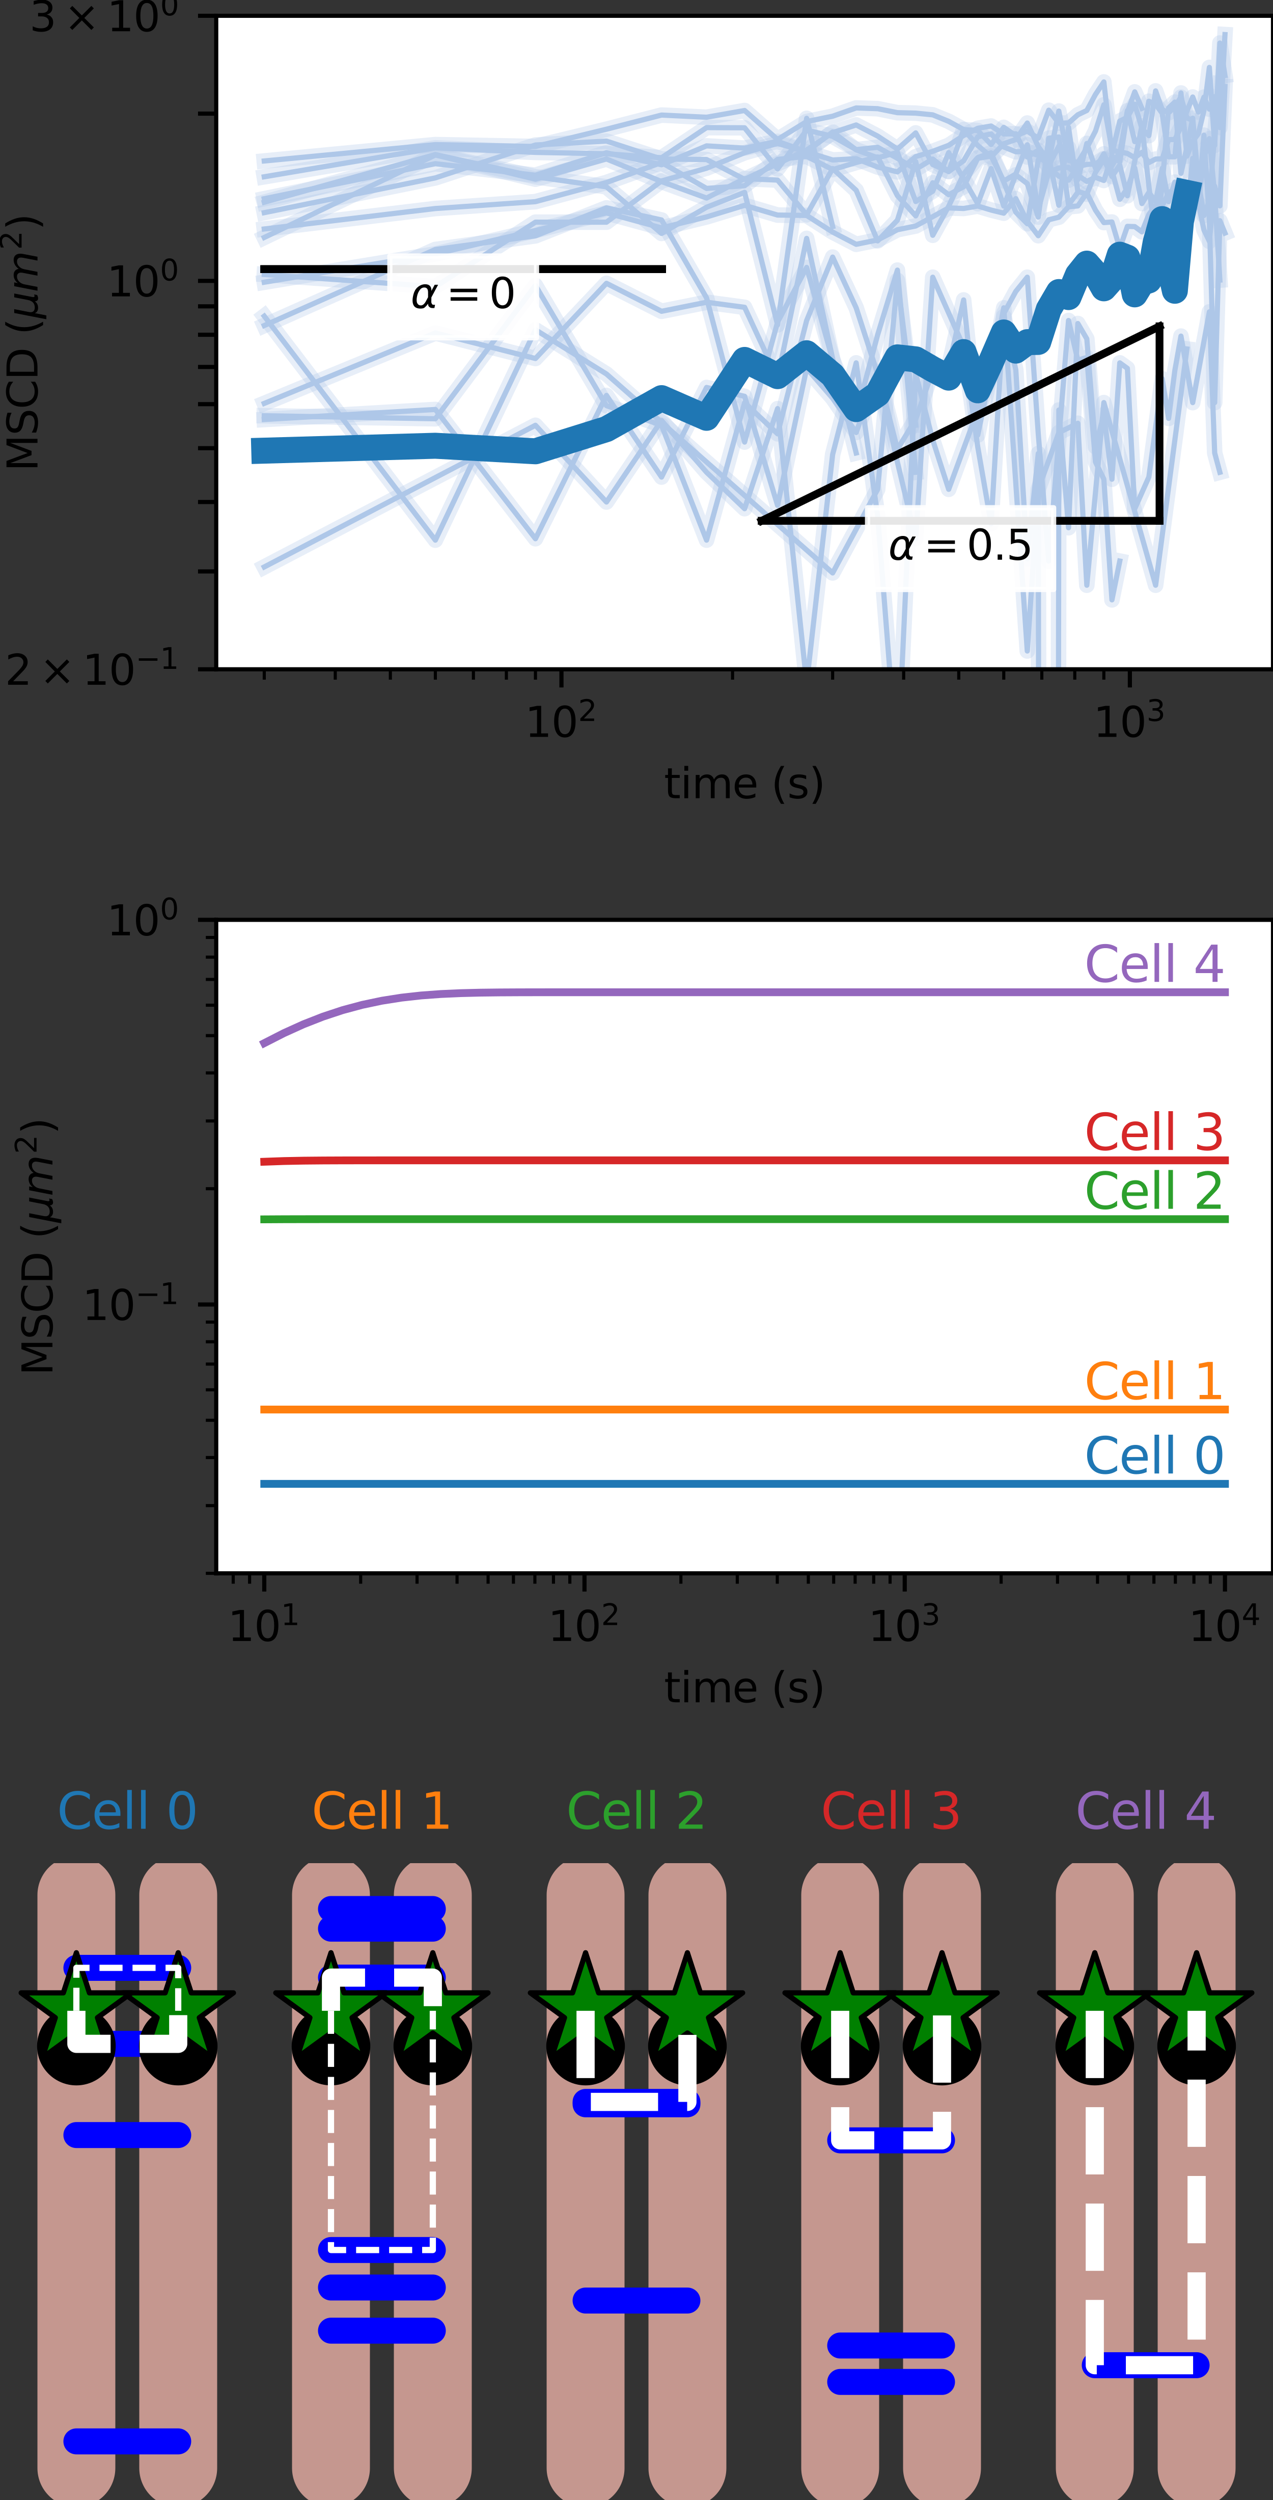 <?xml version="1.0" encoding="utf-8" standalone="no"?>
<!DOCTYPE svg PUBLIC "-//W3C//DTD SVG 1.1//EN"
  "http://www.w3.org/Graphics/SVG/1.1/DTD/svg11.dtd">
<svg height="481.198pt" version="1.1" viewBox="0 0 245.16 481.198" width="245.16pt" xmlns="http://www.w3.org/2000/svg" xmlns:xlink="http://www.w3.org/1999/xlink">
 <rect x="0" y="0" width="245.16" height="481.198" fill="#333333" stroke="none"/>
 <defs>
  <style type="text/css">*{stroke-linecap:butt;stroke-linejoin:round;}</style>
 </defs>
 <g id="figure_1">
  <g id="patch_1">
   <path d="M 0 481.198 
L 245.16 481.198 
L 245.16 0 
L 0 0 
z
" style="fill:none;"/>
  </g>
  <g id="axes_1">
   <g id="patch_2">
    <path d="M 41.64 128.822 
L 245.16 128.822 
L 245.16 3.039 
L 41.64 3.039 
z
" style="fill:#ffffff;"/>
   </g>
   <g id="matplotlib.axis_1">
    <g id="xtick_1">
     <g id="line2d_1">
      <defs>
       <path d="M 0 0 
L 0 3.5 
" id="m4a2e2dc33d" style="stroke:#000000;stroke-width:0.8;"/>
      </defs>
      <g>
       <use style="stroke:#000000;stroke-width:0.8;" x="108.128" xlink:href="#m4a2e2dc33d" y="128.822"/>
      </g>
     </g>
     <g id="text_1">
      <!-- $\mathdefault{10^{2}}$ -->
      <g transform="translate(101.088 141.9)scale(0.08 -0.08)">
       <defs>
        <path d="M 794 531 
L 1825 531 
L 1825 4091 
L 703 3866 
L 703 4441 
L 1819 4666 
L 2450 4666 
L 2450 531 
L 3481 531 
L 3481 0 
L 794 0 
L 794 531 
z
" id="DejaVuSans-31" transform="scale(0.016)"/>
        <path d="M 2034 4250 
Q 1547 4250 1301 3770 
Q 1056 3291 1056 2328 
Q 1056 1369 1301 889 
Q 1547 409 2034 409 
Q 2525 409 2770 889 
Q 3016 1369 3016 2328 
Q 3016 3291 2770 3770 
Q 2525 4250 2034 4250 
z
M 2034 4750 
Q 2819 4750 3233 4129 
Q 3647 3509 3647 2328 
Q 3647 1150 3233 529 
Q 2819 -91 2034 -91 
Q 1250 -91 836 529 
Q 422 1150 422 2328 
Q 422 3509 836 4129 
Q 1250 4750 2034 4750 
z
" id="DejaVuSans-30" transform="scale(0.016)"/>
        <path d="M 1228 531 
L 3431 531 
L 3431 0 
L 469 0 
L 469 531 
Q 828 903 1448 1529 
Q 2069 2156 2228 2338 
Q 2531 2678 2651 2914 
Q 2772 3150 2772 3378 
Q 2772 3750 2511 3984 
Q 2250 4219 1831 4219 
Q 1534 4219 1204 4116 
Q 875 4013 500 3803 
L 500 4441 
Q 881 4594 1212 4672 
Q 1544 4750 1819 4750 
Q 2544 4750 2975 4387 
Q 3406 4025 3406 3419 
Q 3406 3131 3298 2873 
Q 3191 2616 2906 2266 
Q 2828 2175 2409 1742 
Q 1991 1309 1228 531 
z
" id="DejaVuSans-32" transform="scale(0.016)"/>
       </defs>
       <use transform="translate(0 0.766)" xlink:href="#DejaVuSans-31"/>
       <use transform="translate(63.623 0.766)" xlink:href="#DejaVuSans-30"/>
       <use transform="translate(128.203 39.047)scale(0.7)" xlink:href="#DejaVuSans-32"/>
      </g>
     </g>
    </g>
    <g id="xtick_2">
     <g id="line2d_2">
      <g>
       <use style="stroke:#000000;stroke-width:0.8;" x="217.594" xlink:href="#m4a2e2dc33d" y="128.822"/>
      </g>
     </g>
     <g id="text_2">
      <!-- $\mathdefault{10^{3}}$ -->
      <g transform="translate(210.554 141.9)scale(0.08 -0.08)">
       <defs>
        <path d="M 2597 2516 
Q 3050 2419 3304 2112 
Q 3559 1806 3559 1356 
Q 3559 666 3084 287 
Q 2609 -91 1734 -91 
Q 1441 -91 1130 -33 
Q 819 25 488 141 
L 488 750 
Q 750 597 1062 519 
Q 1375 441 1716 441 
Q 2309 441 2620 675 
Q 2931 909 2931 1356 
Q 2931 1769 2642 2001 
Q 2353 2234 1838 2234 
L 1294 2234 
L 1294 2753 
L 1863 2753 
Q 2328 2753 2575 2939 
Q 2822 3125 2822 3475 
Q 2822 3834 2567 4026 
Q 2313 4219 1838 4219 
Q 1578 4219 1281 4162 
Q 984 4106 628 3988 
L 628 4550 
Q 988 4650 1302 4700 
Q 1616 4750 1894 4750 
Q 2613 4750 3031 4423 
Q 3450 4097 3450 3541 
Q 3450 3153 3228 2886 
Q 3006 2619 2597 2516 
z
" id="DejaVuSans-33" transform="scale(0.016)"/>
       </defs>
       <use transform="translate(0 0.766)" xlink:href="#DejaVuSans-31"/>
       <use transform="translate(63.623 0.766)" xlink:href="#DejaVuSans-30"/>
       <use transform="translate(128.203 39.047)scale(0.7)" xlink:href="#DejaVuSans-33"/>
      </g>
     </g>
    </g>
    <g id="xtick_3">
     <g id="line2d_3">
      <defs>
       <path d="M 0 0 
L 0 2 
" id="ma05c59f4e0" style="stroke:#000000;stroke-width:0.6;"/>
      </defs>
      <g>
       <use style="stroke:#000000;stroke-width:0.6;" x="50.891" xlink:href="#ma05c59f4e0" y="128.822"/>
      </g>
     </g>
    </g>
    <g id="xtick_4">
     <g id="line2d_4">
      <g>
       <use style="stroke:#000000;stroke-width:0.6;" x="64.567" xlink:href="#ma05c59f4e0" y="128.822"/>
      </g>
     </g>
    </g>
    <g id="xtick_5">
     <g id="line2d_5">
      <g>
       <use style="stroke:#000000;stroke-width:0.6;" x="75.176" xlink:href="#ma05c59f4e0" y="128.822"/>
      </g>
     </g>
    </g>
    <g id="xtick_6">
     <g id="line2d_6">
      <g>
       <use style="stroke:#000000;stroke-width:0.6;" x="83.843" xlink:href="#ma05c59f4e0" y="128.822"/>
      </g>
     </g>
    </g>
    <g id="xtick_7">
     <g id="line2d_7">
      <g>
       <use style="stroke:#000000;stroke-width:0.6;" x="91.172" xlink:href="#ma05c59f4e0" y="128.822"/>
      </g>
     </g>
    </g>
    <g id="xtick_8">
     <g id="line2d_8">
      <g>
       <use style="stroke:#000000;stroke-width:0.6;" x="97.52" xlink:href="#ma05c59f4e0" y="128.822"/>
      </g>
     </g>
    </g>
    <g id="xtick_9">
     <g id="line2d_9">
      <g>
       <use style="stroke:#000000;stroke-width:0.6;" x="103.119" xlink:href="#ma05c59f4e0" y="128.822"/>
      </g>
     </g>
    </g>
    <g id="xtick_10">
     <g id="line2d_10">
      <g>
       <use style="stroke:#000000;stroke-width:0.6;" x="141.081" xlink:href="#ma05c59f4e0" y="128.822"/>
      </g>
     </g>
    </g>
    <g id="xtick_11">
     <g id="line2d_11">
      <g>
       <use style="stroke:#000000;stroke-width:0.6;" x="160.356" xlink:href="#ma05c59f4e0" y="128.822"/>
      </g>
     </g>
    </g>
    <g id="xtick_12">
     <g id="line2d_12">
      <g>
       <use style="stroke:#000000;stroke-width:0.6;" x="174.033" xlink:href="#ma05c59f4e0" y="128.822"/>
      </g>
     </g>
    </g>
    <g id="xtick_13">
     <g id="line2d_13">
      <g>
       <use style="stroke:#000000;stroke-width:0.6;" x="184.641" xlink:href="#ma05c59f4e0" y="128.822"/>
      </g>
     </g>
    </g>
    <g id="xtick_14">
     <g id="line2d_14">
      <g>
       <use style="stroke:#000000;stroke-width:0.6;" x="193.309" xlink:href="#ma05c59f4e0" y="128.822"/>
      </g>
     </g>
    </g>
    <g id="xtick_15">
     <g id="line2d_15">
      <g>
       <use style="stroke:#000000;stroke-width:0.6;" x="200.637" xlink:href="#ma05c59f4e0" y="128.822"/>
      </g>
     </g>
    </g>
    <g id="xtick_16">
     <g id="line2d_16">
      <g>
       <use style="stroke:#000000;stroke-width:0.6;" x="206.985" xlink:href="#ma05c59f4e0" y="128.822"/>
      </g>
     </g>
    </g>
    <g id="xtick_17">
     <g id="line2d_17">
      <g>
       <use style="stroke:#000000;stroke-width:0.6;" x="212.585" xlink:href="#ma05c59f4e0" y="128.822"/>
      </g>
     </g>
    </g>
    <g id="text_3">
     <!-- time (s) -->
     <g transform="translate(127.887 153.643)scale(0.08 -0.08)">
      <defs>
       <path d="M 1172 4494 
L 1172 3500 
L 2356 3500 
L 2356 3053 
L 1172 3053 
L 1172 1153 
Q 1172 725 1289 603 
Q 1406 481 1766 481 
L 2356 481 
L 2356 0 
L 1766 0 
Q 1100 0 847 248 
Q 594 497 594 1153 
L 594 3053 
L 172 3053 
L 172 3500 
L 594 3500 
L 594 4494 
L 1172 4494 
z
" id="DejaVuSans-74" transform="scale(0.016)"/>
       <path d="M 603 3500 
L 1178 3500 
L 1178 0 
L 603 0 
L 603 3500 
z
M 603 4863 
L 1178 4863 
L 1178 4134 
L 603 4134 
L 603 4863 
z
" id="DejaVuSans-69" transform="scale(0.016)"/>
       <path d="M 3328 2828 
Q 3544 3216 3844 3400 
Q 4144 3584 4550 3584 
Q 5097 3584 5394 3201 
Q 5691 2819 5691 2113 
L 5691 0 
L 5113 0 
L 5113 2094 
Q 5113 2597 4934 2840 
Q 4756 3084 4391 3084 
Q 3944 3084 3684 2787 
Q 3425 2491 3425 1978 
L 3425 0 
L 2847 0 
L 2847 2094 
Q 2847 2600 2669 2842 
Q 2491 3084 2119 3084 
Q 1678 3084 1418 2786 
Q 1159 2488 1159 1978 
L 1159 0 
L 581 0 
L 581 3500 
L 1159 3500 
L 1159 2956 
Q 1356 3278 1631 3431 
Q 1906 3584 2284 3584 
Q 2666 3584 2933 3390 
Q 3200 3197 3328 2828 
z
" id="DejaVuSans-6d" transform="scale(0.016)"/>
       <path d="M 3597 1894 
L 3597 1613 
L 953 1613 
Q 991 1019 1311 708 
Q 1631 397 2203 397 
Q 2534 397 2845 478 
Q 3156 559 3463 722 
L 3463 178 
Q 3153 47 2828 -22 
Q 2503 -91 2169 -91 
Q 1331 -91 842 396 
Q 353 884 353 1716 
Q 353 2575 817 3079 
Q 1281 3584 2069 3584 
Q 2775 3584 3186 3129 
Q 3597 2675 3597 1894 
z
M 3022 2063 
Q 3016 2534 2758 2815 
Q 2500 3097 2075 3097 
Q 1594 3097 1305 2825 
Q 1016 2553 972 2059 
L 3022 2063 
z
" id="DejaVuSans-65" transform="scale(0.016)"/>
       <path id="DejaVuSans-20" transform="scale(0.016)"/>
       <path d="M 1984 4856 
Q 1566 4138 1362 3434 
Q 1159 2731 1159 2009 
Q 1159 1288 1364 580 
Q 1569 -128 1984 -844 
L 1484 -844 
Q 1016 -109 783 600 
Q 550 1309 550 2009 
Q 550 2706 781 3412 
Q 1013 4119 1484 4856 
L 1984 4856 
z
" id="DejaVuSans-28" transform="scale(0.016)"/>
       <path d="M 2834 3397 
L 2834 2853 
Q 2591 2978 2328 3040 
Q 2066 3103 1784 3103 
Q 1356 3103 1142 2972 
Q 928 2841 928 2578 
Q 928 2378 1081 2264 
Q 1234 2150 1697 2047 
L 1894 2003 
Q 2506 1872 2764 1633 
Q 3022 1394 3022 966 
Q 3022 478 2636 193 
Q 2250 -91 1575 -91 
Q 1294 -91 989 -36 
Q 684 19 347 128 
L 347 722 
Q 666 556 975 473 
Q 1284 391 1588 391 
Q 1994 391 2212 530 
Q 2431 669 2431 922 
Q 2431 1156 2273 1281 
Q 2116 1406 1581 1522 
L 1381 1569 
Q 847 1681 609 1914 
Q 372 2147 372 2553 
Q 372 3047 722 3315 
Q 1072 3584 1716 3584 
Q 2034 3584 2315 3537 
Q 2597 3491 2834 3397 
z
" id="DejaVuSans-73" transform="scale(0.016)"/>
       <path d="M 513 4856 
L 1013 4856 
Q 1481 4119 1714 3412 
Q 1947 2706 1947 2009 
Q 1947 1309 1714 600 
Q 1481 -109 1013 -844 
L 513 -844 
Q 928 -128 1133 580 
Q 1338 1288 1338 2009 
Q 1338 2731 1133 3434 
Q 928 4138 513 4856 
z
" id="DejaVuSans-29" transform="scale(0.016)"/>
      </defs>
      <use xlink:href="#DejaVuSans-74"/>
      <use x="39.209" xlink:href="#DejaVuSans-69"/>
      <use x="66.992" xlink:href="#DejaVuSans-6d"/>
      <use x="164.404" xlink:href="#DejaVuSans-65"/>
      <use x="225.928" xlink:href="#DejaVuSans-20"/>
      <use x="257.715" xlink:href="#DejaVuSans-28"/>
      <use x="296.729" xlink:href="#DejaVuSans-73"/>
      <use x="348.828" xlink:href="#DejaVuSans-29"/>
     </g>
    </g>
   </g>
   <g id="matplotlib.axis_2">
    <g id="ytick_1">
     <g id="line2d_18">
      <defs>
       <path d="M 0 0 
L -3.5 0 
" id="m89d920a010" style="stroke:#000000;stroke-width:0.8;"/>
      </defs>
      <g>
       <use style="stroke:#000000;stroke-width:0.8;" x="41.64" xlink:href="#m89d920a010" y="128.822"/>
      </g>
     </g>
     <g id="text_4">
      <!-- $2\times{}10^{-1}$ -->
      <g transform="translate(0.96 131.861)scale(0.08 -0.08)">
       <defs>
        <path d="M 4488 3438 
L 3059 2003 
L 4488 575 
L 4116 197 
L 2681 1631 
L 1247 197 
L 878 575 
L 2303 2003 
L 878 3438 
L 1247 3816 
L 2681 2381 
L 4116 3816 
L 4488 3438 
z
" id="DejaVuSans-d7" transform="scale(0.016)"/>
        <path d="M 678 2272 
L 4684 2272 
L 4684 1741 
L 678 1741 
L 678 2272 
z
" id="DejaVuSans-2212" transform="scale(0.016)"/>
       </defs>
       <use transform="translate(0 0.684)" xlink:href="#DejaVuSans-32"/>
       <use transform="translate(83.105 0.684)" xlink:href="#DejaVuSans-d7"/>
       <use transform="translate(186.377 0.684)" xlink:href="#DejaVuSans-31"/>
       <use transform="translate(250 0.684)" xlink:href="#DejaVuSans-30"/>
       <use transform="translate(314.58 38.966)scale(0.7)" xlink:href="#DejaVuSans-2212"/>
       <use transform="translate(373.232 38.966)scale(0.7)" xlink:href="#DejaVuSans-31"/>
      </g>
     </g>
    </g>
    <g id="ytick_2">
     <g id="line2d_19">
      <g>
       <use style="stroke:#000000;stroke-width:0.8;" x="41.64" xlink:href="#m89d920a010" y="109.989"/>
      </g>
     </g>
    </g>
    <g id="ytick_3">
     <g id="line2d_20">
      <g>
       <use style="stroke:#000000;stroke-width:0.8;" x="41.64" xlink:href="#m89d920a010" y="96.627"/>
      </g>
     </g>
    </g>
    <g id="ytick_4">
     <g id="line2d_21">
      <g>
       <use style="stroke:#000000;stroke-width:0.8;" x="41.64" xlink:href="#m89d920a010" y="86.262"/>
      </g>
     </g>
    </g>
    <g id="ytick_5">
     <g id="line2d_22">
      <g>
       <use style="stroke:#000000;stroke-width:0.8;" x="41.64" xlink:href="#m89d920a010" y="77.794"/>
      </g>
     </g>
    </g>
    <g id="ytick_6">
     <g id="line2d_23">
      <g>
       <use style="stroke:#000000;stroke-width:0.8;" x="41.64" xlink:href="#m89d920a010" y="70.634"/>
      </g>
     </g>
    </g>
    <g id="ytick_7">
     <g id="line2d_24">
      <g>
       <use style="stroke:#000000;stroke-width:0.8;" x="41.64" xlink:href="#m89d920a010" y="64.432"/>
      </g>
     </g>
    </g>
    <g id="ytick_8">
     <g id="line2d_25">
      <g>
       <use style="stroke:#000000;stroke-width:0.8;" x="41.64" xlink:href="#m89d920a010" y="58.961"/>
      </g>
     </g>
    </g>
    <g id="ytick_9">
     <g id="line2d_26">
      <g>
       <use style="stroke:#000000;stroke-width:0.8;" x="41.64" xlink:href="#m89d920a010" y="54.067"/>
      </g>
     </g>
     <g id="text_5">
      <!-- $10^0$ -->
      <g transform="translate(20.56 57.107)scale(0.08 -0.08)">
       <use transform="translate(0 0.766)" xlink:href="#DejaVuSans-31"/>
       <use transform="translate(63.623 0.766)" xlink:href="#DejaVuSans-30"/>
       <use transform="translate(128.203 39.047)scale(0.7)" xlink:href="#DejaVuSans-30"/>
      </g>
     </g>
    </g>
    <g id="ytick_10">
     <g id="line2d_27">
      <g>
       <use style="stroke:#000000;stroke-width:0.8;" x="41.64" xlink:href="#m89d920a010" y="21.872"/>
      </g>
     </g>
    </g>
    <g id="ytick_11">
     <g id="line2d_28">
      <g>
       <use style="stroke:#000000;stroke-width:0.8;" x="41.64" xlink:href="#m89d920a010" y="3.039"/>
      </g>
     </g>
     <g id="text_6">
      <!-- $3\times{}10^0$ -->
      <g transform="translate(5.68 6.079)scale(0.08 -0.08)">
       <use transform="translate(0 0.766)" xlink:href="#DejaVuSans-33"/>
       <use transform="translate(83.105 0.766)" xlink:href="#DejaVuSans-d7"/>
       <use transform="translate(186.377 0.766)" xlink:href="#DejaVuSans-31"/>
       <use transform="translate(250 0.766)" xlink:href="#DejaVuSans-30"/>
       <use transform="translate(314.58 39.047)scale(0.7)" xlink:href="#DejaVuSans-30"/>
      </g>
     </g>
    </g>
    <g id="text_7">
     <!-- MSCD ($\mu{}m^2$) -->
     <g transform="translate(7.28 90.731)rotate(-90)scale(0.08 -0.08)">
      <defs>
       <path d="M 628 4666 
L 1569 4666 
L 2759 1491 
L 3956 4666 
L 4897 4666 
L 4897 0 
L 4281 0 
L 4281 4097 
L 3078 897 
L 2444 897 
L 1241 4097 
L 1241 0 
L 628 0 
L 628 4666 
z
" id="DejaVuSans-4d" transform="scale(0.016)"/>
       <path d="M 3425 4513 
L 3425 3897 
Q 3066 4069 2747 4153 
Q 2428 4238 2131 4238 
Q 1616 4238 1336 4038 
Q 1056 3838 1056 3469 
Q 1056 3159 1242 3001 
Q 1428 2844 1947 2747 
L 2328 2669 
Q 3034 2534 3370 2195 
Q 3706 1856 3706 1288 
Q 3706 609 3251 259 
Q 2797 -91 1919 -91 
Q 1588 -91 1214 -16 
Q 841 59 441 206 
L 441 856 
Q 825 641 1194 531 
Q 1563 422 1919 422 
Q 2459 422 2753 634 
Q 3047 847 3047 1241 
Q 3047 1584 2836 1778 
Q 2625 1972 2144 2069 
L 1759 2144 
Q 1053 2284 737 2584 
Q 422 2884 422 3419 
Q 422 4038 858 4394 
Q 1294 4750 2059 4750 
Q 2388 4750 2728 4690 
Q 3069 4631 3425 4513 
z
" id="DejaVuSans-53" transform="scale(0.016)"/>
       <path d="M 4122 4306 
L 4122 3641 
Q 3803 3938 3442 4084 
Q 3081 4231 2675 4231 
Q 1875 4231 1450 3742 
Q 1025 3253 1025 2328 
Q 1025 1406 1450 917 
Q 1875 428 2675 428 
Q 3081 428 3442 575 
Q 3803 722 4122 1019 
L 4122 359 
Q 3791 134 3420 21 
Q 3050 -91 2638 -91 
Q 1578 -91 968 557 
Q 359 1206 359 2328 
Q 359 3453 968 4101 
Q 1578 4750 2638 4750 
Q 3056 4750 3426 4639 
Q 3797 4528 4122 4306 
z
" id="DejaVuSans-43" transform="scale(0.016)"/>
       <path d="M 1259 4147 
L 1259 519 
L 2022 519 
Q 2988 519 3436 956 
Q 3884 1394 3884 2338 
Q 3884 3275 3436 3711 
Q 2988 4147 2022 4147 
L 1259 4147 
z
M 628 4666 
L 1925 4666 
Q 3281 4666 3915 4102 
Q 4550 3538 4550 2338 
Q 4550 1131 3912 565 
Q 3275 0 1925 0 
L 628 0 
L 628 4666 
z
" id="DejaVuSans-44" transform="scale(0.016)"/>
       <path d="M -84 -1331 
L 856 3500 
L 1434 3500 
L 1009 1322 
Q 997 1256 987 1175 
Q 978 1094 978 1013 
Q 978 722 1161 565 
Q 1344 409 1684 409 
Q 2147 409 2431 671 
Q 2716 934 2816 1459 
L 3213 3500 
L 3788 3500 
L 3266 809 
Q 3253 750 3248 706 
Q 3244 663 3244 628 
Q 3244 531 3283 486 
Q 3322 441 3406 441 
Q 3438 441 3492 456 
Q 3547 472 3647 513 
L 3559 50 
Q 3422 -19 3297 -55 
Q 3172 -91 3053 -91 
Q 2847 -91 2730 40 
Q 2613 172 2613 403 
Q 2438 153 2195 31 
Q 1953 -91 1625 -91 
Q 1334 -91 1117 43 
Q 900 178 831 397 
L 494 -1331 
L -84 -1331 
z
" id="DejaVuSans-Oblique-3bc" transform="scale(0.016)"/>
       <path d="M 5747 2113 
L 5338 0 
L 4763 0 
L 5166 2094 
Q 5191 2228 5203 2325 
Q 5216 2422 5216 2491 
Q 5216 2772 5059 2928 
Q 4903 3084 4622 3084 
Q 4203 3084 3875 2770 
Q 3547 2456 3450 1953 
L 3066 0 
L 2491 0 
L 2900 2094 
Q 2925 2209 2937 2307 
Q 2950 2406 2950 2484 
Q 2950 2769 2794 2926 
Q 2638 3084 2363 3084 
Q 1938 3084 1609 2770 
Q 1281 2456 1184 1953 
L 800 0 
L 225 0 
L 909 3500 
L 1484 3500 
L 1375 2956 
Q 1609 3263 1923 3423 
Q 2238 3584 2597 3584 
Q 2978 3584 3223 3384 
Q 3469 3184 3519 2828 
Q 3781 3197 4126 3390 
Q 4472 3584 4856 3584 
Q 5306 3584 5551 3325 
Q 5797 3066 5797 2591 
Q 5797 2488 5784 2364 
Q 5772 2241 5747 2113 
z
" id="DejaVuSans-Oblique-6d" transform="scale(0.016)"/>
      </defs>
      <use transform="translate(0 0.766)" xlink:href="#DejaVuSans-4d"/>
      <use transform="translate(86.279 0.766)" xlink:href="#DejaVuSans-53"/>
      <use transform="translate(149.756 0.766)" xlink:href="#DejaVuSans-43"/>
      <use transform="translate(219.58 0.766)" xlink:href="#DejaVuSans-44"/>
      <use transform="translate(296.582 0.766)" xlink:href="#DejaVuSans-20"/>
      <use transform="translate(328.369 0.766)" xlink:href="#DejaVuSans-28"/>
      <use transform="translate(367.383 0.766)" xlink:href="#DejaVuSans-Oblique-3bc"/>
      <use transform="translate(431.006 0.766)" xlink:href="#DejaVuSans-Oblique-6d"/>
      <use transform="translate(533.068 39.047)scale(0.7)" xlink:href="#DejaVuSans-32"/>
      <use transform="translate(580.338 0.766)" xlink:href="#DejaVuSans-29"/>
     </g>
    </g>
   </g>
   <g id="line2d_29">
    <path clip-path="url(#p59e20642fa)" d="M 50.891 77.647 
L 83.843 64.091 
L 103.119 69.004 
L 116.796 54.533 
L 127.404 59.916 
L 136.072 58.175 
L 143.4 59.153 
L 149.748 72.824 
L 155.348 45.888 
L 160.356 69.045 
L 164.887 87.184 
" style="fill:none;stroke:#aec7e8;stroke-linecap:square;"/>
   </g>
   <g id="line2d_30">
    <path clip-path="url(#p59e20642fa)" d="M 50.891 77.647 
L 83.843 64.091 
L 103.119 69.004 
L 116.796 54.533 
L 127.404 59.916 
L 136.072 58.175 
L 143.4 59.153 
L 149.748 72.824 
L 155.348 45.888 
L 160.356 69.045 
L 164.887 87.184 
" style="fill:none;stroke:#aec7e8;stroke-linecap:square;stroke-opacity:0.3;stroke-width:3;"/>
   </g>
   <g id="line2d_31">
    <path clip-path="url(#p59e20642fa)" d="M 50.891 44.075 
L 83.843 40.135 
L 103.119 38.813 
L 116.796 35.126 
L 127.404 31.286 
L 136.072 36.268 
L 143.4 35.749 
L 149.748 30.683 
L 155.348 30.085 
L 160.356 32.647 
L 164.887 31.278 
L 169.024 30.21 
L 172.829 37.666 
L 176.352 41.551 
L 179.632 35.182 
L 182.701 37.481 
L 185.583 35.934 
L 188.3 30.471 
L 190.87 30.05 
L 193.309 34.836 
L 195.628 33.5 
L 197.84 27.87 
L 199.953 40.272 
L 201.976 33.13 
L 203.917 32.325 
L 205.782 32.209 
L 207.576 33.741 
L 209.305 34.92 
L 210.973 34.129 
L 212.585 34.735 
L 214.144 30.06 
L 215.653 31.166 
L 217.116 21.598 
L 218.535 17.685 
L 219.913 20.857 
" style="fill:none;stroke:#aec7e8;stroke-linecap:square;"/>
   </g>
   <g id="line2d_32">
    <path clip-path="url(#p59e20642fa)" d="M 50.891 44.075 
L 83.843 40.135 
L 103.119 38.813 
L 116.796 35.126 
L 127.404 31.286 
L 136.072 36.268 
L 143.4 35.749 
L 149.748 30.683 
L 155.348 30.085 
L 160.356 32.647 
L 164.887 31.278 
L 169.024 30.21 
L 172.829 37.666 
L 176.352 41.551 
L 179.632 35.182 
L 182.701 37.481 
L 185.583 35.934 
L 188.3 30.471 
L 190.87 30.05 
L 193.309 34.836 
L 195.628 33.5 
L 197.84 27.87 
L 199.953 40.272 
L 201.976 33.13 
L 203.917 32.325 
L 205.782 32.209 
L 207.576 33.741 
L 209.305 34.92 
L 210.973 34.129 
L 212.585 34.735 
L 214.144 30.06 
L 215.653 31.166 
L 217.116 21.598 
L 218.535 17.685 
L 219.913 20.857 
" style="fill:none;stroke:#aec7e8;stroke-linecap:square;stroke-opacity:0.3;stroke-width:3;"/>
   </g>
   <g id="line2d_33">
    <path clip-path="url(#p59e20642fa)" d="M 50.891 52.834 
L 83.843 55.178 
L 103.119 42.762 
L 116.796 42.767 
L 127.404 34.827 
L 136.072 32.378 
L 143.4 29.397 
L 149.748 27.603 
L 155.348 29.231 
L 160.356 30.795 
L 164.887 30.546 
L 169.024 32.148 
L 172.829 33.085 
L 176.352 30.153 
L 179.632 29.126 
L 182.701 27.971 
L 185.583 26.076 
L 188.3 24.692 
L 190.87 24.255 
L 193.309 25.796 
L 195.628 25.749 
L 197.84 30.218 
L 199.953 28.929 
L 201.976 32.249 
L 203.917 33.905 
L 205.782 34.684 
L 207.576 32.069 
L 209.305 31.649 
L 210.973 31.552 
L 212.585 30.492 
L 214.144 31.921 
L 215.653 29.234 
L 217.116 29.533 
L 218.535 30.354 
L 219.913 29.319 
L 221.252 31.294 
L 222.555 30.619 
L 223.823 30.562 
L 225.058 26.864 
L 226.261 26.86 
L 227.435 24.454 
L 228.581 21.382 
L 229.699 18.673 
L 230.792 21.569 
L 231.861 18.697 
L 232.906 21.013 
L 233.928 18.607 
L 234.929 24.556 
L 235.909 6.657 
" style="fill:none;stroke:#aec7e8;stroke-linecap:square;"/>
   </g>
   <g id="line2d_34">
    <path clip-path="url(#p59e20642fa)" d="M 50.891 52.834 
L 83.843 55.178 
L 103.119 42.762 
L 116.796 42.767 
L 127.404 34.827 
L 136.072 32.378 
L 143.4 29.397 
L 149.748 27.603 
L 155.348 29.231 
L 160.356 30.795 
L 164.887 30.546 
L 169.024 32.148 
L 172.829 33.085 
L 176.352 30.153 
L 179.632 29.126 
L 182.701 27.971 
L 185.583 26.076 
L 188.3 24.692 
L 190.87 24.255 
L 193.309 25.796 
L 195.628 25.749 
L 197.84 30.218 
L 199.953 28.929 
L 201.976 32.249 
L 203.917 33.905 
L 205.782 34.684 
L 207.576 32.069 
L 209.305 31.649 
L 210.973 31.552 
L 212.585 30.492 
L 214.144 31.921 
L 215.653 29.234 
L 217.116 29.533 
L 218.535 30.354 
L 219.913 29.319 
L 221.252 31.294 
L 222.555 30.619 
L 223.823 30.562 
L 225.058 26.864 
L 226.261 26.86 
L 227.435 24.454 
L 228.581 21.382 
L 229.699 18.673 
L 230.792 21.569 
L 231.861 18.697 
L 232.906 21.013 
L 233.928 18.607 
L 234.929 24.556 
L 235.909 6.657 
" style="fill:none;stroke:#aec7e8;stroke-linecap:square;stroke-opacity:0.3;stroke-width:3;"/>
   </g>
   <g id="line2d_35">
    <path clip-path="url(#p59e20642fa)" d="M 50.891 80.745 
L 83.843 78.817 
L 103.119 103.694 
L 116.796 76.111 
L 127.404 91.827 
L 136.072 74.581 
L 143.4 76.284 
L 149.748 97.272 
L 155.348 70.887 
L 160.356 76.663 
L 164.887 83.244 
L 169.024 71.487 
L 172.829 86.474 
L 176.352 80.689 
L 179.632 71.37 
L 182.701 70.653 
L 185.583 57.733 
L 188.3 83.746 
L 190.87 71.457 
L 193.309 60.926 
L 195.628 71.188 
L 197.84 107.562 
L 199.953 87.296 
L 200.456 482.198 
M 203.427 482.198 
L 203.917 78.924 
L 205.782 101.578 
L 207.576 62.269 
L 209.305 65.221 
L 210.973 85.981 
L 212.585 79.796 
L 214.144 92.239 
L 215.653 69.845 
L 217.116 70.906 
L 218.535 97.912 
L 221.252 91.824 
L 223.823 72.901 
L 225.058 80.53 
L 226.261 71.291 
L 227.435 64.694 
L 229.699 77.492 
L 232.906 60.029 
L 233.928 87.184 
L 234.929 90.903 
" style="fill:none;stroke:#aec7e8;stroke-linecap:square;"/>
   </g>
   <g id="line2d_36">
    <path clip-path="url(#p59e20642fa)" d="M 50.891 80.745 
L 83.843 78.817 
L 103.119 103.694 
L 116.796 76.111 
L 127.404 91.827 
L 136.072 74.581 
L 143.4 76.284 
L 149.748 97.272 
L 155.348 70.887 
L 160.356 76.663 
L 164.887 83.244 
L 169.024 71.487 
L 172.829 86.474 
L 176.352 80.689 
L 179.632 71.37 
L 182.701 70.653 
L 185.583 57.733 
L 188.3 83.746 
L 190.87 71.457 
L 193.309 60.926 
L 195.628 71.188 
L 197.84 107.562 
L 199.953 87.296 
L 200.456 482.198 
M 203.427 482.198 
L 203.917 78.924 
L 205.782 101.578 
L 207.576 62.269 
L 209.305 65.221 
L 210.973 85.981 
L 212.585 79.796 
L 214.144 92.239 
L 215.653 69.845 
L 217.116 70.906 
L 218.535 97.912 
L 221.252 91.824 
L 223.823 72.901 
L 225.058 80.53 
L 226.261 71.291 
L 227.435 64.694 
L 229.699 77.492 
L 232.906 60.029 
L 233.928 87.184 
L 234.929 90.903 
" style="fill:none;stroke:#aec7e8;stroke-linecap:square;stroke-opacity:0.3;stroke-width:3;"/>
   </g>
   <g id="line2d_37">
    <path clip-path="url(#p59e20642fa)" d="M 50.891 54.321 
L 83.843 48.882 
L 103.119 44.374 
L 116.796 40.975 
L 127.404 43.865 
L 136.072 41.757 
L 143.4 39.522 
L 149.748 41.396 
L 155.348 41.466 
L 160.356 44.669 
L 164.887 47.026 
L 169.024 46.182 
L 172.829 44.217 
L 176.352 43.501 
L 179.632 41.706 
L 182.701 40.018 
L 185.583 40.128 
L 188.3 39.657 
L 190.87 40.43 
L 193.309 41.034 
L 195.628 38.236 
L 197.84 42.594 
L 199.953 45.37 
L 201.976 42.3 
L 203.917 41.809 
L 205.782 39.802 
L 207.576 39.638 
L 209.305 37.138 
L 210.973 40.448 
L 212.585 42.842 
L 214.144 42.731 
L 215.653 47.799 
L 217.116 43.573 
L 218.535 43.618 
L 219.913 44.631 
L 221.252 41.287 
L 222.555 39.539 
L 223.823 39.627 
L 225.058 37.093 
L 226.261 36.418 
L 227.435 37.799 
L 228.581 37.744 
L 229.699 37.611 
L 230.792 39.235 
L 231.861 44.251 
L 232.906 46.439 
L 233.928 35.839 
L 234.929 39.625 
L 235.909 16.659 
" style="fill:none;stroke:#aec7e8;stroke-linecap:square;"/>
   </g>
   <g id="line2d_38">
    <path clip-path="url(#p59e20642fa)" d="M 50.891 54.321 
L 83.843 48.882 
L 103.119 44.374 
L 116.796 40.975 
L 127.404 43.865 
L 136.072 41.757 
L 143.4 39.522 
L 149.748 41.396 
L 155.348 41.466 
L 160.356 44.669 
L 164.887 47.026 
L 169.024 46.182 
L 172.829 44.217 
L 176.352 43.501 
L 179.632 41.706 
L 182.701 40.018 
L 185.583 40.128 
L 188.3 39.657 
L 190.87 40.43 
L 193.309 41.034 
L 195.628 38.236 
L 197.84 42.594 
L 199.953 45.37 
L 201.976 42.3 
L 203.917 41.809 
L 205.782 39.802 
L 207.576 39.638 
L 209.305 37.138 
L 210.973 40.448 
L 212.585 42.842 
L 214.144 42.731 
L 215.653 47.799 
L 217.116 43.573 
L 218.535 43.618 
L 219.913 44.631 
L 221.252 41.287 
L 222.555 39.539 
L 223.823 39.627 
L 225.058 37.093 
L 226.261 36.418 
L 227.435 37.799 
L 228.581 37.744 
L 229.699 37.611 
L 230.792 39.235 
L 231.861 44.251 
L 232.906 46.439 
L 233.928 35.839 
L 234.929 39.625 
L 235.909 16.659 
" style="fill:none;stroke:#aec7e8;stroke-linecap:square;stroke-opacity:0.3;stroke-width:3;"/>
   </g>
   <g id="line2d_39">
    <path clip-path="url(#p59e20642fa)" d="M 50.891 40.933 
L 83.843 34.238 
L 103.119 27.911 
L 116.796 27.16 
L 127.404 30.612 
L 136.072 30.707 
L 143.4 34.525 
L 149.748 31.52 
L 155.348 28.873 
L 160.356 25.531 
L 164.887 24.051 
L 169.024 26.194 
L 172.829 28.693 
L 176.352 25.58 
L 179.632 31.671 
L 182.701 33.006 
L 185.583 30.941 
L 188.3 26.327 
L 190.87 25.774 
L 193.309 28.282 
L 195.628 29.216 
L 197.84 29.139 
L 199.953 29.944 
L 201.976 31.837 
L 203.917 28.137 
L 205.782 28.441 
L 207.576 34.566 
L 209.305 27.616 
L 210.973 32.389 
L 212.585 29.616 
L 214.144 32.862 
L 215.653 38.352 
L 217.116 36.233 
L 218.535 32.324 
L 219.913 39.176 
L 221.252 37.04 
L 222.555 38.762 
L 223.823 32.403 
L 225.058 38.819 
L 226.261 35.055 
L 227.435 36.925 
L 228.581 41.335 
L 229.699 30.473 
L 230.792 38.972 
L 231.861 30.55 
L 232.906 26.69 
L 233.928 37.555 
L 234.929 53.907 
" style="fill:none;stroke:#aec7e8;stroke-linecap:square;"/>
   </g>
   <g id="line2d_40">
    <path clip-path="url(#p59e20642fa)" d="M 50.891 40.933 
L 83.843 34.238 
L 103.119 27.911 
L 116.796 27.16 
L 127.404 30.612 
L 136.072 30.707 
L 143.4 34.525 
L 149.748 31.52 
L 155.348 28.873 
L 160.356 25.531 
L 164.887 24.051 
L 169.024 26.194 
L 172.829 28.693 
L 176.352 25.58 
L 179.632 31.671 
L 182.701 33.006 
L 185.583 30.941 
L 188.3 26.327 
L 190.87 25.774 
L 193.309 28.282 
L 195.628 29.216 
L 197.84 29.139 
L 199.953 29.944 
L 201.976 31.837 
L 203.917 28.137 
L 205.782 28.441 
L 207.576 34.566 
L 209.305 27.616 
L 210.973 32.389 
L 212.585 29.616 
L 214.144 32.862 
L 215.653 38.352 
L 217.116 36.233 
L 218.535 32.324 
L 219.913 39.176 
L 221.252 37.04 
L 222.555 38.762 
L 223.823 32.403 
L 225.058 38.819 
L 226.261 35.055 
L 227.435 36.925 
L 228.581 41.335 
L 229.699 30.473 
L 230.792 38.972 
L 231.861 30.55 
L 232.906 26.69 
L 233.928 37.555 
L 234.929 53.907 
" style="fill:none;stroke:#aec7e8;stroke-linecap:square;stroke-opacity:0.3;stroke-width:3;"/>
   </g>
   <g id="line2d_41">
    <path clip-path="url(#p59e20642fa)" d="M 50.891 34.026 
L 83.843 28.459 
L 103.119 29.332 
L 116.796 29.597 
L 127.404 30.366 
L 136.072 24.559 
L 143.4 24.596 
L 149.748 32.503 
L 155.348 25.04 
L 160.356 26.243 
L 164.887 28.804 
L 169.024 28.348 
L 172.829 30.469 
L 176.352 32.572 
L 179.632 30.618 
L 182.701 33.019 
L 185.583 24.929 
L 188.3 27.993 
L 190.87 30.203 
L 193.309 27.66 
L 195.628 26.856 
L 197.84 23.682 
L 199.953 28.209 
L 201.976 31.07 
L 203.917 21.382 
L 205.782 30.873 
L 207.576 31.294 
L 209.305 28.472 
L 210.973 25.23 
L 212.585 20.169 
L 214.144 28.682 
L 215.653 29.464 
L 217.116 21.312 
L 218.535 27.258 
L 219.913 26.486 
L 221.252 19.488 
L 222.555 20.086 
L 223.823 21.807 
L 225.058 30.173 
L 226.261 30.181 
L 227.435 17.895 
L 228.581 30.047 
L 229.699 27.209 
L 230.792 25.72 
L 231.861 21.297 
L 232.906 12.978 
L 233.928 27.968 
L 234.929 8.284 
L 235.909 14.533 
" style="fill:none;stroke:#aec7e8;stroke-linecap:square;"/>
   </g>
   <g id="line2d_42">
    <path clip-path="url(#p59e20642fa)" d="M 50.891 34.026 
L 83.843 28.459 
L 103.119 29.332 
L 116.796 29.597 
L 127.404 30.366 
L 136.072 24.559 
L 143.4 24.596 
L 149.748 32.503 
L 155.348 25.04 
L 160.356 26.243 
L 164.887 28.804 
L 169.024 28.348 
L 172.829 30.469 
L 176.352 32.572 
L 179.632 30.618 
L 182.701 33.019 
L 185.583 24.929 
L 188.3 27.993 
L 190.87 30.203 
L 193.309 27.66 
L 195.628 26.856 
L 197.84 23.682 
L 199.953 28.209 
L 201.976 31.07 
L 203.917 21.382 
L 205.782 30.873 
L 207.576 31.294 
L 209.305 28.472 
L 210.973 25.23 
L 212.585 20.169 
L 214.144 28.682 
L 215.653 29.464 
L 217.116 21.312 
L 218.535 27.258 
L 219.913 26.486 
L 221.252 19.488 
L 222.555 20.086 
L 223.823 21.807 
L 225.058 30.173 
L 226.261 30.181 
L 227.435 17.895 
L 228.581 30.047 
L 229.699 27.209 
L 230.792 25.72 
L 231.861 21.297 
L 232.906 12.978 
L 233.928 27.968 
L 234.929 8.284 
L 235.909 14.533 
" style="fill:none;stroke:#aec7e8;stroke-linecap:square;stroke-opacity:0.3;stroke-width:3;"/>
   </g>
   <g id="line2d_43">
    <path clip-path="url(#p59e20642fa)" d="M 50.891 38.248 
L 83.843 31.507 
L 103.119 33.719 
L 116.796 29.397 
L 127.404 31.714 
L 136.072 28.079 
L 143.4 28.51 
L 149.748 27.208 
L 155.348 29.207 
L 160.356 25.405 
L 164.887 28.839 
L 169.024 30.371 
L 172.829 29.338 
L 176.352 38.786 
L 179.632 36.807 
L 182.701 29.374 
L 185.583 34.453 
L 188.3 39.209 
L 190.87 32.452 
L 193.309 39.665 
L 195.628 33.653 
L 197.84 35.339 
L 199.953 41.781 
L 201.976 26.606 
L 203.917 26.364 
L 205.782 39.435 
L 207.576 37.01 
" style="fill:none;stroke:#aec7e8;stroke-linecap:square;"/>
   </g>
   <g id="line2d_44">
    <path clip-path="url(#p59e20642fa)" d="M 50.891 38.248 
L 83.843 31.507 
L 103.119 33.719 
L 116.796 29.397 
L 127.404 31.714 
L 136.072 28.079 
L 143.4 28.51 
L 149.748 27.208 
L 155.348 29.207 
L 160.356 25.405 
L 164.887 28.839 
L 169.024 30.371 
L 172.829 29.338 
L 176.352 38.786 
L 179.632 36.807 
L 182.701 29.374 
L 185.583 34.453 
L 188.3 39.209 
L 190.87 32.452 
L 193.309 39.665 
L 195.628 33.653 
L 197.84 35.339 
L 199.953 41.781 
L 201.976 26.606 
L 203.917 26.364 
L 205.782 39.435 
L 207.576 37.01 
" style="fill:none;stroke:#aec7e8;stroke-linecap:square;stroke-opacity:0.3;stroke-width:3;"/>
   </g>
   <g id="line2d_45">
    <path clip-path="url(#p59e20642fa)" d="M 50.891 30.983 
L 83.843 27.836 
L 103.119 28.197 
L 116.796 24.87 
L 127.404 22.148 
L 136.072 22.566 
L 143.4 21.269 
L 149.748 26.853 
L 155.348 23.397 
L 160.356 22.369 
L 164.887 20.778 
L 169.024 20.921 
L 172.829 21.686 
L 176.352 21.778 
L 179.632 22.107 
L 182.701 23.355 
L 185.583 24.942 
L 188.3 25.124 
L 190.87 27.815 
L 193.309 24.515 
L 195.628 26.126 
L 197.84 25.249 
L 199.953 26.59 
L 201.976 21.21 
L 203.917 23.715 
L 205.782 23.675 
L 207.576 22.094 
L 209.305 21.263 
L 210.973 18.179 
L 212.585 15.772 
L 214.144 29.515 
L 215.653 23.306 
L 217.116 22.59 
L 218.535 20.046 
L 219.913 24.746 
L 221.252 26.102 
L 222.555 17.494 
L 223.823 21.09 
L 225.058 21.705 
L 226.261 20.52 
L 227.435 18.689 
L 228.581 22.69 
L 229.699 23.196 
L 230.792 38.771 
L 231.861 26.019 
L 232.906 42.392 
L 233.928 77.492 
L 234.929 42.481 
L 235.909 44.855 
" style="fill:none;stroke:#aec7e8;stroke-linecap:square;"/>
   </g>
   <g id="line2d_46">
    <path clip-path="url(#p59e20642fa)" d="M 50.891 30.983 
L 83.843 27.836 
L 103.119 28.197 
L 116.796 24.87 
L 127.404 22.148 
L 136.072 22.566 
L 143.4 21.269 
L 149.748 26.853 
L 155.348 23.397 
L 160.356 22.369 
L 164.887 20.778 
L 169.024 20.921 
L 172.829 21.686 
L 176.352 21.778 
L 179.632 22.107 
L 182.701 23.355 
L 185.583 24.942 
L 188.3 25.124 
L 190.87 27.815 
L 193.309 24.515 
L 195.628 26.126 
L 197.84 25.249 
L 199.953 26.59 
L 201.976 21.21 
L 203.917 23.715 
L 205.782 23.675 
L 207.576 22.094 
L 209.305 21.263 
L 210.973 18.179 
L 212.585 15.772 
L 214.144 29.515 
L 215.653 23.306 
L 217.116 22.59 
L 218.535 20.046 
L 219.913 24.746 
L 221.252 26.102 
L 222.555 17.494 
L 223.823 21.09 
L 225.058 21.705 
L 226.261 20.52 
L 227.435 18.689 
L 228.581 22.69 
L 229.699 23.196 
L 230.792 38.771 
L 231.861 26.019 
L 232.906 42.392 
L 233.928 77.492 
L 234.929 42.481 
L 235.909 44.855 
" style="fill:none;stroke:#aec7e8;stroke-linecap:square;stroke-opacity:0.3;stroke-width:3;"/>
   </g>
   <g id="line2d_47">
    <path clip-path="url(#p59e20642fa)" d="M 50.891 109.124 
L 103.119 81.858 
L 116.796 96.628 
L 127.404 80.942 
L 136.072 90.903 
L 143.4 97.912 
L 149.748 78.653 
L 155.348 131.558 
L 160.356 87.469 
L 164.887 69.845 
L 169.024 99.314 
L 172.829 147.656 
L 176.352 71.937 
L 179.632 84.687 
L 182.701 94.181 
L 190.87 71.99 
L 193.309 59.251 
L 197.84 125.305 
L 199.953 94.181 
L 203.917 83.266 
L 207.576 81.469 
L 209.305 112.644 
L 212.585 77.492 
L 222.555 112.644 
L 228.581 67.168 
" style="fill:none;stroke:#aec7e8;stroke-linecap:square;"/>
   </g>
   <g id="line2d_48">
    <path clip-path="url(#p59e20642fa)" d="M 50.891 109.124 
L 103.119 81.858 
L 116.796 96.628 
L 127.404 80.942 
L 136.072 90.903 
L 143.4 97.912 
L 149.748 78.653 
L 155.348 131.558 
L 160.356 87.469 
L 164.887 69.845 
L 169.024 99.314 
L 172.829 147.656 
L 176.352 71.937 
L 179.632 84.687 
L 182.701 94.181 
L 190.87 71.99 
L 193.309 59.251 
L 197.84 125.305 
L 199.953 94.181 
L 203.917 83.266 
L 207.576 81.469 
L 209.305 112.644 
L 212.585 77.492 
L 222.555 112.644 
L 228.581 67.168 
" style="fill:none;stroke:#aec7e8;stroke-linecap:square;stroke-opacity:0.3;stroke-width:3;"/>
   </g>
   <g id="line2d_49"/>
   <g id="line2d_50"/>
   <g id="line2d_51">
    <path clip-path="url(#p59e20642fa)" d="M 50.891 38.927 
L 83.843 29.746 
L 103.119 34.027 
L 116.796 35.965 
L 127.404 44.928 
L 136.072 39.888 
L 143.4 37.026 
L 149.748 62.536 
L 155.348 22.774 
L 160.356 43.608 
" style="fill:none;stroke:#aec7e8;stroke-linecap:square;"/>
   </g>
   <g id="line2d_52">
    <path clip-path="url(#p59e20642fa)" d="M 50.891 38.927 
L 83.843 29.746 
L 103.119 34.027 
L 116.796 35.965 
L 127.404 44.928 
L 136.072 39.888 
L 143.4 37.026 
L 149.748 62.536 
L 155.348 22.774 
L 160.356 43.608 
" style="fill:none;stroke:#aec7e8;stroke-linecap:square;stroke-opacity:0.3;stroke-width:3;"/>
   </g>
   <g id="line2d_53">
    <path clip-path="url(#p59e20642fa)" d="M 50.891 62.657 
L 83.843 48.018 
L 103.119 45.393 
L 116.796 40.012 
L 127.404 42.341 
L 136.072 57.332 
L 143.4 85.088 
L 149.748 62.003 
L 155.348 51.475 
L 160.356 69.266 
L 164.887 79.932 
L 169.024 64.433 
L 172.829 51.99 
L 176.352 90.903 
" style="fill:none;stroke:#aec7e8;stroke-linecap:square;"/>
   </g>
   <g id="line2d_54">
    <path clip-path="url(#p59e20642fa)" d="M 50.891 62.657 
L 83.843 48.018 
L 103.119 45.393 
L 116.796 40.012 
L 127.404 42.341 
L 136.072 57.332 
L 143.4 85.088 
L 149.748 62.003 
L 155.348 51.475 
L 160.356 69.266 
L 164.887 79.932 
L 169.024 64.433 
L 172.829 51.99 
L 176.352 90.903 
" style="fill:none;stroke:#aec7e8;stroke-linecap:square;stroke-opacity:0.3;stroke-width:3;"/>
   </g>
   <g id="line2d_55">
    <path clip-path="url(#p59e20642fa)" d="M 50.891 60.852 
L 83.843 103.966 
L 103.119 63.475 
L 116.796 71.99 
L 160.356 110.278 
L 169.024 94.181 
L 172.829 53.959 
L 176.352 81.858 
" style="fill:none;stroke:#aec7e8;stroke-linecap:square;"/>
   </g>
   <g id="line2d_56">
    <path clip-path="url(#p59e20642fa)" d="M 50.891 60.852 
L 83.843 103.966 
L 103.119 63.475 
L 116.796 71.99 
L 160.356 110.278 
L 169.024 94.181 
L 172.829 53.959 
L 176.352 81.858 
" style="fill:none;stroke:#aec7e8;stroke-linecap:square;stroke-opacity:0.3;stroke-width:3;"/>
   </g>
   <g id="line2d_57">
    <path clip-path="url(#p59e20642fa)" d="M 50.891 45.708 
L 83.843 29.834 
L 103.119 34.494 
L 116.796 30.598 
L 127.404 34.948 
L 136.072 38.116 
L 143.4 34.379 
L 149.748 34.666 
L 155.348 41.343 
L 160.356 32.445 
L 164.887 36.634 
L 169.024 46.368 
L 172.829 42.378 
L 176.352 31.096 
L 179.632 45.286 
L 182.701 39.703 
L 185.583 33.482 
L 188.3 30.319 
L 190.87 29.421 
L 193.309 35.071 
L 195.628 40.831 
L 197.84 43.063 
L 199.953 30.757 
L 201.976 30.342 
L 203.917 39.505 
L 205.782 24.505 
L 207.576 36.842 
L 209.305 37.384 
L 210.973 33.186 
L 212.585 30.671 
L 214.144 33.974 
L 215.653 31.767 
L 217.116 37.679 
L 218.535 31.025 
L 219.913 24.184 
L 221.252 35.78 
L 222.555 46.156 
L 223.823 35.619 
L 225.058 20.767 
L 226.261 19.654 
L 227.435 33.372 
L 228.581 28.363 
L 229.699 22.752 
L 230.792 35.07 
L 231.861 41.473 
L 232.906 38.58 
L 233.928 25.887 
L 234.929 16.12 
" style="fill:none;stroke:#aec7e8;stroke-linecap:square;"/>
   </g>
   <g id="line2d_58">
    <path clip-path="url(#p59e20642fa)" d="M 50.891 45.708 
L 83.843 29.834 
L 103.119 34.494 
L 116.796 30.598 
L 127.404 34.948 
L 136.072 38.116 
L 143.4 34.379 
L 149.748 34.666 
L 155.348 41.343 
L 160.356 32.445 
L 164.887 36.634 
L 169.024 46.368 
L 172.829 42.378 
L 176.352 31.096 
L 179.632 45.286 
L 182.701 39.703 
L 185.583 33.482 
L 188.3 30.319 
L 190.87 29.421 
L 193.309 35.071 
L 195.628 40.831 
L 197.84 43.063 
L 199.953 30.757 
L 201.976 30.342 
L 203.917 39.505 
L 205.782 24.505 
L 207.576 36.842 
L 209.305 37.384 
L 210.973 33.186 
L 212.585 30.671 
L 214.144 33.974 
L 215.653 31.767 
L 217.116 37.679 
L 218.535 31.025 
L 219.913 24.184 
L 221.252 35.78 
L 222.555 46.156 
L 223.823 35.619 
L 225.058 20.767 
L 226.261 19.654 
L 227.435 33.372 
L 228.581 28.363 
L 229.699 22.752 
L 230.792 35.07 
L 231.861 41.473 
L 232.906 38.58 
L 233.928 25.887 
L 234.929 16.12 
" style="fill:none;stroke:#aec7e8;stroke-linecap:square;stroke-opacity:0.3;stroke-width:3;"/>
   </g>
   <g id="line2d_59">
    <path clip-path="url(#p59e20642fa)" d="M 50.891 80.023 
L 83.843 80.602 
L 103.119 54.938 
L 116.796 78.083 
L 127.404 81.858 
L 136.072 103.966 
L 143.4 77.503 
L 149.748 83.501 
L 155.348 61.697 
L 160.356 49.487 
L 164.887 59.251 
L 169.024 71.99 
L 172.829 88.969 
L 176.352 103.685 
L 179.632 53.357 
L 185.583 66.723 
L 188.3 86.03 
L 190.87 100.813 
L 193.309 60.353 
L 195.628 56.093 
L 197.84 53.357 
L 199.953 83.501 
L 201.976 107.998 
L 205.782 61.688 
L 207.576 69.341 
L 209.305 68.8 
L 210.973 88.922 
L 212.585 92.239 
L 214.144 115.461 
L 215.653 107.998 
" style="fill:none;stroke:#aec7e8;stroke-linecap:square;"/>
   </g>
   <g id="line2d_60">
    <path clip-path="url(#p59e20642fa)" d="M 50.891 80.023 
L 83.843 80.602 
L 103.119 54.938 
L 116.796 78.083 
L 127.404 81.858 
L 136.072 103.966 
L 143.4 77.503 
L 149.748 83.501 
L 155.348 61.697 
L 160.356 49.487 
L 164.887 59.251 
L 169.024 71.99 
L 172.829 88.969 
L 176.352 103.685 
L 179.632 53.357 
L 185.583 66.723 
L 188.3 86.03 
L 190.87 100.813 
L 193.309 60.353 
L 195.628 56.093 
L 197.84 53.357 
L 199.953 83.501 
L 201.976 107.998 
L 205.782 61.688 
L 207.576 69.341 
L 209.305 68.8 
L 210.973 88.922 
L 212.585 92.239 
L 214.144 115.461 
L 215.653 107.998 
" style="fill:none;stroke:#aec7e8;stroke-linecap:square;stroke-opacity:0.3;stroke-width:3;"/>
   </g>
   <g id="line2d_61">
    <path clip-path="url(#p59e20642fa)" d="M 50.891 51.801 
L 127.517 51.801 
" style="fill:none;stroke:#000000;stroke-linecap:square;stroke-width:1.5;"/>
   </g>
   <g id="line2d_62">
    <path clip-path="url(#p59e20642fa)" d="M 50.891 51.801 
L 127.517 51.801 
" style="fill:none;stroke:#000000;stroke-linecap:square;stroke-width:1.5;"/>
   </g>
   <g id="line2d_63">
    <path clip-path="url(#p59e20642fa)" d="M 127.517 51.801 
L 127.517 51.801 
" style="fill:none;stroke:#000000;stroke-linecap:square;stroke-width:1.5;"/>
   </g>
   <g id="line2d_64">
    <path clip-path="url(#p59e20642fa)" d="M 146.68 100.248 
L 223.306 62.815 
" style="fill:none;stroke:#000000;stroke-linecap:square;stroke-width:1.5;"/>
   </g>
   <g id="line2d_65">
    <path clip-path="url(#p59e20642fa)" d="M 146.68 100.248 
L 223.306 100.248 
" style="fill:none;stroke:#000000;stroke-linecap:square;stroke-width:1.5;"/>
   </g>
   <g id="line2d_66">
    <path clip-path="url(#p59e20642fa)" d="M 223.306 100.248 
L 223.306 62.815 
" style="fill:none;stroke:#000000;stroke-linecap:square;stroke-width:1.5;"/>
   </g>
   <g id="patch_3">
    <path d="M 41.64 128.822 
L 41.64 3.039 
" style="fill:none;stroke:#000000;stroke-linecap:square;stroke-linejoin:miter;stroke-width:0.8;"/>
   </g>
   <g id="patch_4">
    <path d="M 245.16 128.822 
L 245.16 3.039 
" style="fill:none;stroke:#000000;stroke-linecap:square;stroke-linejoin:miter;stroke-width:0.8;"/>
   </g>
   <g id="patch_5">
    <path d="M 41.64 128.822 
L 245.16 128.822 
" style="fill:none;stroke:#000000;stroke-linecap:square;stroke-linejoin:miter;stroke-width:0.8;"/>
   </g>
   <g id="patch_6">
    <path d="M 41.64 3.039 
L 245.16 3.039 
" style="fill:none;stroke:#000000;stroke-linecap:square;stroke-linejoin:miter;stroke-width:0.8;"/>
   </g>
   <g id="line2d_67">
    <path clip-path="url(#p59e20642fa)" d="M 50.891 86.743 
L 83.843 85.797 
L 103.119 86.865 
L 116.796 82.594 
L 127.404 76.633 
L 136.072 80.421 
L 143.4 69.277 
L 149.748 72.4 
L 155.348 67.993 
L 160.356 72.206 
L 164.887 78.741 
L 169.024 75.841 
L 172.829 68.783 
L 176.352 69.169 
L 179.632 71.07 
L 182.701 72.688 
L 185.583 67.771 
L 188.3 75.132 
L 190.87 69.603 
L 193.309 63.997 
L 195.628 67.485 
L 197.84 65.854 
L 199.953 65.814 
L 201.976 59.524 
L 203.917 56.211 
L 205.782 57.184 
L 207.576 52.902 
L 209.305 50.742 
L 210.973 52.637 
L 212.585 55.497 
L 214.144 53.743 
L 215.653 49.024 
L 217.116 49.589 
L 218.535 56.661 
L 219.913 54.408 
L 221.252 53.976 
L 222.555 46.675 
L 223.823 42.173 
L 225.058 50.582 
L 226.261 55.968 
L 227.435 42.601 
L 228.581 37.131 
" style="fill:none;stroke:#1f77b4;stroke-linecap:square;stroke-width:5;"/>
   </g>
   <g id="text_8">
    <g id="patch_7">
     <path d="M 75.084 65.02 
L 103.324 65.02 
L 103.324 49.277 
L 75.084 49.277 
z
" style="fill:#ffffff;fill-opacity:0.9;stroke:#ffffff;stroke-linejoin:miter;stroke-opacity:0.9;"/>
    </g>
    <!-- $\alpha=0$ -->
    <g transform="translate(79.084 59.356)scale(0.08 -0.08)">
     <defs>
      <path d="M 2619 1628 
L 2622 2350 
Q 2625 3088 2069 3091 
Q 1653 3094 1394 2747 
Q 1069 2319 959 1747 
Q 825 1059 994 731 
Q 1169 397 1547 397 
Q 1966 397 2319 1063 
L 2619 1628 
z
M 2166 3578 
Q 3141 3594 3128 2584 
Q 3128 2584 3616 3500 
L 4128 3500 
L 3119 1603 
L 3109 919 
Q 3109 766 3194 638 
Q 3291 488 3391 488 
L 3669 488 
L 3575 0 
L 3228 0 
Q 2934 0 2722 263 
Q 2622 394 2619 669 
Q 2416 334 2066 50 
Q 1900 -81 1453 -78 
Q 722 -72 456 397 
Q 184 884 353 1747 
Q 534 2675 1009 3097 
Q 1544 3569 2166 3578 
z
" id="DejaVuSans-Oblique-3b1" transform="scale(0.016)"/>
      <path d="M 678 2906 
L 4684 2906 
L 4684 2381 
L 678 2381 
L 678 2906 
z
M 678 1631 
L 4684 1631 
L 4684 1100 
L 678 1100 
L 678 1631 
z
" id="DejaVuSans-3d" transform="scale(0.016)"/>
     </defs>
     <use transform="translate(0 0.781)" xlink:href="#DejaVuSans-Oblique-3b1"/>
     <use transform="translate(85.4 0.781)" xlink:href="#DejaVuSans-3d"/>
     <use transform="translate(188.672 0.781)" xlink:href="#DejaVuSans-30"/>
    </g>
   </g>
   <g id="text_9">
    <g id="patch_8">
     <path d="M 167.073 113.467 
L 202.913 113.467 
L 202.913 97.724 
L 167.073 97.724 
z
" style="fill:#ffffff;fill-opacity:0.9;stroke:#ffffff;stroke-linejoin:miter;stroke-opacity:0.9;"/>
    </g>
    <!-- $\alpha=0.5$ -->
    <g transform="translate(171.073 107.803)scale(0.08 -0.08)">
     <defs>
      <path d="M 684 794 
L 1344 794 
L 1344 0 
L 684 0 
L 684 794 
z
" id="DejaVuSans-2e" transform="scale(0.016)"/>
      <path d="M 691 4666 
L 3169 4666 
L 3169 4134 
L 1269 4134 
L 1269 2991 
Q 1406 3038 1543 3061 
Q 1681 3084 1819 3084 
Q 2600 3084 3056 2656 
Q 3513 2228 3513 1497 
Q 3513 744 3044 326 
Q 2575 -91 1722 -91 
Q 1428 -91 1123 -41 
Q 819 9 494 109 
L 494 744 
Q 775 591 1075 516 
Q 1375 441 1709 441 
Q 2250 441 2565 725 
Q 2881 1009 2881 1497 
Q 2881 1984 2565 2268 
Q 2250 2553 1709 2553 
Q 1456 2553 1204 2497 
Q 953 2441 691 2322 
L 691 4666 
z
" id="DejaVuSans-35" transform="scale(0.016)"/>
     </defs>
     <use transform="translate(0 0.781)" xlink:href="#DejaVuSans-Oblique-3b1"/>
     <use transform="translate(85.4 0.781)" xlink:href="#DejaVuSans-3d"/>
     <use transform="translate(188.672 0.781)" xlink:href="#DejaVuSans-30"/>
     <use transform="translate(252.295 0.781)" xlink:href="#DejaVuSans-2e"/>
     <use transform="translate(284.082 0.781)" xlink:href="#DejaVuSans-35"/>
    </g>
   </g>
  </g>
  <g id="axes_2">
   <g id="patch_9">
    <path d="M 41.64 302.836 
L 245.16 302.836 
L 245.16 177.053 
L 41.64 177.053 
z
" style="fill:#ffffff;"/>
   </g>
   <g id="matplotlib.axis_3">
    <g id="xtick_18">
     <g id="line2d_68">
      <g>
       <use style="stroke:#000000;stroke-width:0.8;" x="50.891" xlink:href="#m4a2e2dc33d" y="302.836"/>
      </g>
     </g>
     <g id="text_10">
      <!-- $\mathdefault{10^{1}}$ -->
      <g transform="translate(43.851 315.914)scale(0.08 -0.08)">
       <use transform="translate(0 0.684)" xlink:href="#DejaVuSans-31"/>
       <use transform="translate(63.623 0.684)" xlink:href="#DejaVuSans-30"/>
       <use transform="translate(128.203 38.966)scale(0.7)" xlink:href="#DejaVuSans-31"/>
      </g>
     </g>
    </g>
    <g id="xtick_19">
     <g id="line2d_69">
      <g>
       <use style="stroke:#000000;stroke-width:0.8;" x="112.564" xlink:href="#m4a2e2dc33d" y="302.836"/>
      </g>
     </g>
     <g id="text_11">
      <!-- $\mathdefault{10^{2}}$ -->
      <g transform="translate(105.524 315.914)scale(0.08 -0.08)">
       <use transform="translate(0 0.766)" xlink:href="#DejaVuSans-31"/>
       <use transform="translate(63.623 0.766)" xlink:href="#DejaVuSans-30"/>
       <use transform="translate(128.203 39.047)scale(0.7)" xlink:href="#DejaVuSans-32"/>
      </g>
     </g>
    </g>
    <g id="xtick_20">
     <g id="line2d_70">
      <g>
       <use style="stroke:#000000;stroke-width:0.8;" x="174.236" xlink:href="#m4a2e2dc33d" y="302.836"/>
      </g>
     </g>
     <g id="text_12">
      <!-- $\mathdefault{10^{3}}$ -->
      <g transform="translate(167.196 315.914)scale(0.08 -0.08)">
       <use transform="translate(0 0.766)" xlink:href="#DejaVuSans-31"/>
       <use transform="translate(63.623 0.766)" xlink:href="#DejaVuSans-30"/>
       <use transform="translate(128.203 39.047)scale(0.7)" xlink:href="#DejaVuSans-33"/>
      </g>
     </g>
    </g>
    <g id="xtick_21">
     <g id="line2d_71">
      <g>
       <use style="stroke:#000000;stroke-width:0.8;" x="235.909" xlink:href="#m4a2e2dc33d" y="302.836"/>
      </g>
     </g>
     <g id="text_13">
      <!-- $\mathdefault{10^{4}}$ -->
      <g transform="translate(228.869 315.914)scale(0.08 -0.08)">
       <defs>
        <path d="M 2419 4116 
L 825 1625 
L 2419 1625 
L 2419 4116 
z
M 2253 4666 
L 3047 4666 
L 3047 1625 
L 3713 1625 
L 3713 1100 
L 3047 1100 
L 3047 0 
L 2419 0 
L 2419 1100 
L 313 1100 
L 313 1709 
L 2253 4666 
z
" id="DejaVuSans-34" transform="scale(0.016)"/>
       </defs>
       <use transform="translate(0 0.684)" xlink:href="#DejaVuSans-31"/>
       <use transform="translate(63.623 0.684)" xlink:href="#DejaVuSans-30"/>
       <use transform="translate(128.203 38.966)scale(0.7)" xlink:href="#DejaVuSans-34"/>
      </g>
     </g>
    </g>
    <g id="xtick_22">
     <g id="line2d_72">
      <g>
       <use style="stroke:#000000;stroke-width:0.6;" x="44.914" xlink:href="#ma05c59f4e0" y="302.836"/>
      </g>
     </g>
    </g>
    <g id="xtick_23">
     <g id="line2d_73">
      <g>
       <use style="stroke:#000000;stroke-width:0.6;" x="48.069" xlink:href="#ma05c59f4e0" y="302.836"/>
      </g>
     </g>
    </g>
    <g id="xtick_24">
     <g id="line2d_74">
      <g>
       <use style="stroke:#000000;stroke-width:0.6;" x="69.456" xlink:href="#ma05c59f4e0" y="302.836"/>
      </g>
     </g>
    </g>
    <g id="xtick_25">
     <g id="line2d_75">
      <g>
       <use style="stroke:#000000;stroke-width:0.6;" x="80.316" xlink:href="#ma05c59f4e0" y="302.836"/>
      </g>
     </g>
    </g>
    <g id="xtick_26">
     <g id="line2d_76">
      <g>
       <use style="stroke:#000000;stroke-width:0.6;" x="88.022" xlink:href="#ma05c59f4e0" y="302.836"/>
      </g>
     </g>
    </g>
    <g id="xtick_27">
     <g id="line2d_77">
      <g>
       <use style="stroke:#000000;stroke-width:0.6;" x="93.998" xlink:href="#ma05c59f4e0" y="302.836"/>
      </g>
     </g>
    </g>
    <g id="xtick_28">
     <g id="line2d_78">
      <g>
       <use style="stroke:#000000;stroke-width:0.6;" x="98.882" xlink:href="#ma05c59f4e0" y="302.836"/>
      </g>
     </g>
    </g>
    <g id="xtick_29">
     <g id="line2d_79">
      <g>
       <use style="stroke:#000000;stroke-width:0.6;" x="103.01" xlink:href="#ma05c59f4e0" y="302.836"/>
      </g>
     </g>
    </g>
    <g id="xtick_30">
     <g id="line2d_80">
      <g>
       <use style="stroke:#000000;stroke-width:0.6;" x="106.587" xlink:href="#ma05c59f4e0" y="302.836"/>
      </g>
     </g>
    </g>
    <g id="xtick_31">
     <g id="line2d_81">
      <g>
       <use style="stroke:#000000;stroke-width:0.6;" x="109.742" xlink:href="#ma05c59f4e0" y="302.836"/>
      </g>
     </g>
    </g>
    <g id="xtick_32">
     <g id="line2d_82">
      <g>
       <use style="stroke:#000000;stroke-width:0.6;" x="131.129" xlink:href="#ma05c59f4e0" y="302.836"/>
      </g>
     </g>
    </g>
    <g id="xtick_33">
     <g id="line2d_83">
      <g>
       <use style="stroke:#000000;stroke-width:0.6;" x="141.989" xlink:href="#ma05c59f4e0" y="302.836"/>
      </g>
     </g>
    </g>
    <g id="xtick_34">
     <g id="line2d_84">
      <g>
       <use style="stroke:#000000;stroke-width:0.6;" x="149.694" xlink:href="#ma05c59f4e0" y="302.836"/>
      </g>
     </g>
    </g>
    <g id="xtick_35">
     <g id="line2d_85">
      <g>
       <use style="stroke:#000000;stroke-width:0.6;" x="155.671" xlink:href="#ma05c59f4e0" y="302.836"/>
      </g>
     </g>
    </g>
    <g id="xtick_36">
     <g id="line2d_86">
      <g>
       <use style="stroke:#000000;stroke-width:0.6;" x="160.554" xlink:href="#ma05c59f4e0" y="302.836"/>
      </g>
     </g>
    </g>
    <g id="xtick_37">
     <g id="line2d_87">
      <g>
       <use style="stroke:#000000;stroke-width:0.6;" x="164.683" xlink:href="#ma05c59f4e0" y="302.836"/>
      </g>
     </g>
    </g>
    <g id="xtick_38">
     <g id="line2d_88">
      <g>
       <use style="stroke:#000000;stroke-width:0.6;" x="168.26" xlink:href="#ma05c59f4e0" y="302.836"/>
      </g>
     </g>
    </g>
    <g id="xtick_39">
     <g id="line2d_89">
      <g>
       <use style="stroke:#000000;stroke-width:0.6;" x="171.414" xlink:href="#ma05c59f4e0" y="302.836"/>
      </g>
     </g>
    </g>
    <g id="xtick_40">
     <g id="line2d_90">
      <g>
       <use style="stroke:#000000;stroke-width:0.6;" x="192.802" xlink:href="#ma05c59f4e0" y="302.836"/>
      </g>
     </g>
    </g>
    <g id="xtick_41">
     <g id="line2d_91">
      <g>
       <use style="stroke:#000000;stroke-width:0.6;" x="203.662" xlink:href="#ma05c59f4e0" y="302.836"/>
      </g>
     </g>
    </g>
    <g id="xtick_42">
     <g id="line2d_92">
      <g>
       <use style="stroke:#000000;stroke-width:0.6;" x="211.367" xlink:href="#ma05c59f4e0" y="302.836"/>
      </g>
     </g>
    </g>
    <g id="xtick_43">
     <g id="line2d_93">
      <g>
       <use style="stroke:#000000;stroke-width:0.6;" x="217.344" xlink:href="#ma05c59f4e0" y="302.836"/>
      </g>
     </g>
    </g>
    <g id="xtick_44">
     <g id="line2d_94">
      <g>
       <use style="stroke:#000000;stroke-width:0.6;" x="222.227" xlink:href="#ma05c59f4e0" y="302.836"/>
      </g>
     </g>
    </g>
    <g id="xtick_45">
     <g id="line2d_95">
      <g>
       <use style="stroke:#000000;stroke-width:0.6;" x="226.356" xlink:href="#ma05c59f4e0" y="302.836"/>
      </g>
     </g>
    </g>
    <g id="xtick_46">
     <g id="line2d_96">
      <g>
       <use style="stroke:#000000;stroke-width:0.6;" x="229.932" xlink:href="#ma05c59f4e0" y="302.836"/>
      </g>
     </g>
    </g>
    <g id="xtick_47">
     <g id="line2d_97">
      <g>
       <use style="stroke:#000000;stroke-width:0.6;" x="233.087" xlink:href="#ma05c59f4e0" y="302.836"/>
      </g>
     </g>
    </g>
    <g id="text_14">
     <!-- time (s) -->
     <g transform="translate(127.887 327.657)scale(0.08 -0.08)">
      <use xlink:href="#DejaVuSans-74"/>
      <use x="39.209" xlink:href="#DejaVuSans-69"/>
      <use x="66.992" xlink:href="#DejaVuSans-6d"/>
      <use x="164.404" xlink:href="#DejaVuSans-65"/>
      <use x="225.928" xlink:href="#DejaVuSans-20"/>
      <use x="257.715" xlink:href="#DejaVuSans-28"/>
      <use x="296.729" xlink:href="#DejaVuSans-73"/>
      <use x="348.828" xlink:href="#DejaVuSans-29"/>
     </g>
    </g>
   </g>
   <g id="matplotlib.axis_4">
    <g id="ytick_12">
     <g id="line2d_98">
      <g>
       <use style="stroke:#000000;stroke-width:0.8;" x="41.64" xlink:href="#m89d920a010" y="251.088"/>
      </g>
     </g>
     <g id="text_15">
      <!-- $\mathdefault{10^{-1}}$ -->
      <g transform="translate(15.84 254.127)scale(0.08 -0.08)">
       <use transform="translate(0 0.684)" xlink:href="#DejaVuSans-31"/>
       <use transform="translate(63.623 0.684)" xlink:href="#DejaVuSans-30"/>
       <use transform="translate(128.203 38.966)scale(0.7)" xlink:href="#DejaVuSans-2212"/>
       <use transform="translate(186.855 38.966)scale(0.7)" xlink:href="#DejaVuSans-31"/>
      </g>
     </g>
    </g>
    <g id="ytick_13">
     <g id="line2d_99">
      <g>
       <use style="stroke:#000000;stroke-width:0.8;" x="41.64" xlink:href="#m89d920a010" y="177.053"/>
      </g>
     </g>
     <g id="text_16">
      <!-- $\mathdefault{10^{0}}$ -->
      <g transform="translate(20.56 180.093)scale(0.08 -0.08)">
       <use transform="translate(0 0.766)" xlink:href="#DejaVuSans-31"/>
       <use transform="translate(63.623 0.766)" xlink:href="#DejaVuSans-30"/>
       <use transform="translate(128.203 39.047)scale(0.7)" xlink:href="#DejaVuSans-30"/>
      </g>
     </g>
    </g>
    <g id="ytick_14">
     <g id="line2d_100">
      <defs>
       <path d="M 0 0 
L -2 0 
" id="m069a00c844" style="stroke:#000000;stroke-width:0.6;"/>
      </defs>
      <g>
       <use style="stroke:#000000;stroke-width:0.6;" x="41.64" xlink:href="#m069a00c844" y="302.836"/>
      </g>
     </g>
    </g>
    <g id="ytick_15">
     <g id="line2d_101">
      <g>
       <use style="stroke:#000000;stroke-width:0.6;" x="41.64" xlink:href="#m069a00c844" y="289.799"/>
      </g>
     </g>
    </g>
    <g id="ytick_16">
     <g id="line2d_102">
      <g>
       <use style="stroke:#000000;stroke-width:0.6;" x="41.64" xlink:href="#m069a00c844" y="280.549"/>
      </g>
     </g>
    </g>
    <g id="ytick_17">
     <g id="line2d_103">
      <g>
       <use style="stroke:#000000;stroke-width:0.6;" x="41.64" xlink:href="#m069a00c844" y="273.374"/>
      </g>
     </g>
    </g>
    <g id="ytick_18">
     <g id="line2d_104">
      <g>
       <use style="stroke:#000000;stroke-width:0.6;" x="41.64" xlink:href="#m069a00c844" y="267.512"/>
      </g>
     </g>
    </g>
    <g id="ytick_19">
     <g id="line2d_105">
      <g>
       <use style="stroke:#000000;stroke-width:0.6;" x="41.64" xlink:href="#m069a00c844" y="262.556"/>
      </g>
     </g>
    </g>
    <g id="ytick_20">
     <g id="line2d_106">
      <g>
       <use style="stroke:#000000;stroke-width:0.6;" x="41.64" xlink:href="#m069a00c844" y="258.262"/>
      </g>
     </g>
    </g>
    <g id="ytick_21">
     <g id="line2d_107">
      <g>
       <use style="stroke:#000000;stroke-width:0.6;" x="41.64" xlink:href="#m069a00c844" y="254.475"/>
      </g>
     </g>
    </g>
    <g id="ytick_22">
     <g id="line2d_108">
      <g>
       <use style="stroke:#000000;stroke-width:0.6;" x="41.64" xlink:href="#m069a00c844" y="228.801"/>
      </g>
     </g>
    </g>
    <g id="ytick_23">
     <g id="line2d_109">
      <g>
       <use style="stroke:#000000;stroke-width:0.6;" x="41.64" xlink:href="#m069a00c844" y="215.764"/>
      </g>
     </g>
    </g>
    <g id="ytick_24">
     <g id="line2d_110">
      <g>
       <use style="stroke:#000000;stroke-width:0.6;" x="41.64" xlink:href="#m069a00c844" y="206.515"/>
      </g>
     </g>
    </g>
    <g id="ytick_25">
     <g id="line2d_111">
      <g>
       <use style="stroke:#000000;stroke-width:0.6;" x="41.64" xlink:href="#m069a00c844" y="199.34"/>
      </g>
     </g>
    </g>
    <g id="ytick_26">
     <g id="line2d_112">
      <g>
       <use style="stroke:#000000;stroke-width:0.6;" x="41.64" xlink:href="#m069a00c844" y="193.478"/>
      </g>
     </g>
    </g>
    <g id="ytick_27">
     <g id="line2d_113">
      <g>
       <use style="stroke:#000000;stroke-width:0.6;" x="41.64" xlink:href="#m069a00c844" y="188.521"/>
      </g>
     </g>
    </g>
    <g id="ytick_28">
     <g id="line2d_114">
      <g>
       <use style="stroke:#000000;stroke-width:0.6;" x="41.64" xlink:href="#m069a00c844" y="184.228"/>
      </g>
     </g>
    </g>
    <g id="ytick_29">
     <g id="line2d_115">
      <g>
       <use style="stroke:#000000;stroke-width:0.6;" x="41.64" xlink:href="#m069a00c844" y="180.441"/>
      </g>
     </g>
    </g>
    <g id="text_17">
     <!-- MSCD ($\mu{}m^2$) -->
     <g transform="translate(10.16 264.744)rotate(-90)scale(0.08 -0.08)">
      <use transform="translate(0 0.766)" xlink:href="#DejaVuSans-4d"/>
      <use transform="translate(86.279 0.766)" xlink:href="#DejaVuSans-53"/>
      <use transform="translate(149.756 0.766)" xlink:href="#DejaVuSans-43"/>
      <use transform="translate(219.58 0.766)" xlink:href="#DejaVuSans-44"/>
      <use transform="translate(296.582 0.766)" xlink:href="#DejaVuSans-20"/>
      <use transform="translate(328.369 0.766)" xlink:href="#DejaVuSans-28"/>
      <use transform="translate(367.383 0.766)" xlink:href="#DejaVuSans-Oblique-3bc"/>
      <use transform="translate(431.006 0.766)" xlink:href="#DejaVuSans-Oblique-6d"/>
      <use transform="translate(533.068 39.047)scale(0.7)" xlink:href="#DejaVuSans-32"/>
      <use transform="translate(580.338 0.766)" xlink:href="#DejaVuSans-29"/>
     </g>
    </g>
   </g>
   <g id="line2d_116">
    <path clip-path="url(#p88a8542ffe)" d="M 50.891 285.614 
L 54.667 285.614 
L 58.443 285.614 
L 62.219 285.614 
L 65.994 285.614 
L 69.77 285.614 
L 73.546 285.614 
L 77.322 285.614 
L 81.098 285.614 
L 84.874 285.614 
L 88.65 285.614 
L 92.426 285.614 
L 96.201 285.614 
L 99.977 285.614 
L 103.753 285.614 
L 107.529 285.614 
L 111.305 285.614 
L 115.081 285.614 
L 118.857 285.614 
L 122.633 285.614 
L 126.409 285.614 
L 130.184 285.614 
L 133.96 285.614 
L 137.736 285.614 
L 141.512 285.614 
L 145.288 285.614 
L 149.064 285.614 
L 152.84 285.614 
L 156.616 285.614 
L 160.391 285.614 
L 164.167 285.614 
L 167.943 285.614 
L 171.719 285.614 
L 175.495 285.614 
L 179.271 285.614 
L 183.047 285.614 
L 186.823 285.614 
L 190.599 285.614 
L 194.374 285.614 
L 198.15 285.614 
L 201.926 285.614 
L 205.702 285.614 
L 209.478 285.614 
L 213.254 285.614 
L 217.03 285.614 
L 220.806 285.614 
L 224.581 285.614 
L 228.357 285.614 
L 232.133 285.614 
L 235.909 285.614 
" style="fill:none;stroke:#1f77b4;stroke-linecap:square;stroke-width:1.5;"/>
   </g>
   <g id="line2d_117">
    <path clip-path="url(#p88a8542ffe)" d="M 50.891 271.308 
L 54.667 271.308 
L 58.443 271.308 
L 62.219 271.308 
L 65.994 271.308 
L 69.77 271.308 
L 73.546 271.308 
L 77.322 271.308 
L 81.098 271.308 
L 84.874 271.308 
L 88.65 271.308 
L 92.426 271.308 
L 96.201 271.308 
L 99.977 271.308 
L 103.753 271.308 
L 107.529 271.308 
L 111.305 271.308 
L 115.081 271.308 
L 118.857 271.308 
L 122.633 271.308 
L 126.409 271.308 
L 130.184 271.308 
L 133.96 271.308 
L 137.736 271.308 
L 141.512 271.308 
L 145.288 271.308 
L 149.064 271.308 
L 152.84 271.308 
L 156.616 271.308 
L 160.391 271.308 
L 164.167 271.308 
L 167.943 271.308 
L 171.719 271.308 
L 175.495 271.308 
L 179.271 271.308 
L 183.047 271.308 
L 186.823 271.308 
L 190.599 271.308 
L 194.374 271.308 
L 198.15 271.308 
L 201.926 271.308 
L 205.702 271.308 
L 209.478 271.308 
L 213.254 271.308 
L 217.03 271.308 
L 220.806 271.308 
L 224.581 271.308 
L 228.357 271.308 
L 232.133 271.308 
L 235.909 271.308 
" style="fill:none;stroke:#ff7f0e;stroke-linecap:square;stroke-width:1.5;"/>
   </g>
   <g id="line2d_118">
    <path clip-path="url(#p88a8542ffe)" d="M 50.891 234.701 
L 54.667 234.678 
L 58.443 234.669 
L 62.219 234.665 
L 65.994 234.664 
L 69.77 234.664 
L 73.546 234.664 
L 77.322 234.664 
L 81.098 234.664 
L 84.874 234.664 
L 88.65 234.664 
L 92.426 234.664 
L 96.201 234.664 
L 99.977 234.664 
L 103.753 234.664 
L 107.529 234.664 
L 111.305 234.664 
L 115.081 234.664 
L 118.857 234.664 
L 122.633 234.664 
L 126.409 234.664 
L 130.184 234.664 
L 133.96 234.664 
L 137.736 234.664 
L 141.512 234.664 
L 145.288 234.664 
L 149.064 234.664 
L 152.84 234.664 
L 156.616 234.664 
L 160.391 234.664 
L 164.167 234.664 
L 167.943 234.664 
L 171.719 234.664 
L 175.495 234.664 
L 179.271 234.664 
L 183.047 234.664 
L 186.823 234.664 
L 190.599 234.664 
L 194.374 234.664 
L 198.15 234.664 
L 201.926 234.664 
L 205.702 234.664 
L 209.478 234.664 
L 213.254 234.664 
L 217.03 234.664 
L 220.806 234.664 
L 224.581 234.664 
L 228.357 234.664 
L 232.133 234.664 
L 235.909 234.664 
" style="fill:none;stroke:#2ca02c;stroke-linecap:square;stroke-width:1.5;"/>
   </g>
   <g id="line2d_119">
    <path clip-path="url(#p88a8542ffe)" d="M 50.891 223.612 
L 54.667 223.477 
L 58.443 223.404 
L 62.219 223.368 
L 65.994 223.352 
L 69.77 223.347 
L 73.546 223.345 
L 77.322 223.344 
L 81.098 223.344 
L 84.874 223.344 
L 88.65 223.344 
L 92.426 223.344 
L 96.201 223.344 
L 99.977 223.344 
L 103.753 223.344 
L 107.529 223.344 
L 111.305 223.344 
L 115.081 223.344 
L 118.857 223.344 
L 122.633 223.344 
L 126.409 223.344 
L 130.184 223.344 
L 133.96 223.344 
L 137.736 223.344 
L 141.512 223.344 
L 145.288 223.344 
L 149.064 223.344 
L 152.84 223.344 
L 156.616 223.344 
L 160.391 223.344 
L 164.167 223.344 
L 167.943 223.344 
L 171.719 223.344 
L 175.495 223.344 
L 179.271 223.344 
L 183.047 223.344 
L 186.823 223.344 
L 190.599 223.344 
L 194.374 223.344 
L 198.15 223.344 
L 201.926 223.344 
L 205.702 223.344 
L 209.478 223.344 
L 213.254 223.344 
L 217.03 223.344 
L 220.806 223.344 
L 224.581 223.344 
L 228.357 223.344 
L 232.133 223.344 
L 235.909 223.344 
" style="fill:none;stroke:#d62728;stroke-linecap:square;stroke-width:1.5;"/>
   </g>
   <g id="line2d_120">
    <path clip-path="url(#p88a8542ffe)" d="M 50.891 200.787 
L 54.667 198.862 
L 58.443 197.154 
L 62.219 195.675 
L 65.994 194.428 
L 69.77 193.413 
L 73.546 192.619 
L 77.322 192.026 
L 81.098 191.607 
L 84.874 191.331 
L 88.65 191.162 
L 92.426 191.068 
L 96.201 191.021 
L 99.977 191 
L 103.753 190.992 
L 107.529 190.989 
L 111.305 190.989 
L 115.081 190.989 
L 118.857 190.989 
L 122.633 190.989 
L 126.409 190.989 
L 130.184 190.989 
L 133.96 190.989 
L 137.736 190.989 
L 141.512 190.989 
L 145.288 190.989 
L 149.064 190.989 
L 152.84 190.989 
L 156.616 190.989 
L 160.391 190.989 
L 164.167 190.989 
L 167.943 190.989 
L 171.719 190.989 
L 175.495 190.989 
L 179.271 190.989 
L 183.047 190.989 
L 186.823 190.989 
L 190.599 190.989 
L 194.374 190.989 
L 198.15 190.989 
L 201.926 190.989 
L 205.702 190.989 
L 209.478 190.989 
L 213.254 190.989 
L 217.03 190.989 
L 220.806 190.989 
L 224.581 190.989 
L 228.357 190.989 
L 232.133 190.989 
L 235.909 190.989 
" style="fill:none;stroke:#9467bd;stroke-linecap:square;stroke-width:1.5;"/>
   </g>
   <g id="patch_10">
    <path d="M 41.64 302.836 
L 41.64 177.053 
" style="fill:none;stroke:#000000;stroke-linecap:square;stroke-linejoin:miter;stroke-width:0.8;"/>
   </g>
   <g id="patch_11">
    <path d="M 245.16 302.836 
L 245.16 177.053 
" style="fill:none;stroke:#000000;stroke-linecap:square;stroke-linejoin:miter;stroke-width:0.8;"/>
   </g>
   <g id="patch_12">
    <path d="M 41.64 302.836 
L 245.16 302.836 
" style="fill:none;stroke:#000000;stroke-linecap:square;stroke-linejoin:miter;stroke-width:0.8;"/>
   </g>
   <g id="patch_13">
    <path d="M 41.64 177.053 
L 245.16 177.053 
" style="fill:none;stroke:#000000;stroke-linecap:square;stroke-linejoin:miter;stroke-width:0.8;"/>
   </g>
   <g id="text_18">
    <!-- Cell 0 -->
    <g style="fill:#1f77b4;" transform="translate(208.806 283.618)scale(0.096 -0.096)">
     <defs>
      <path d="M 603 4863 
L 1178 4863 
L 1178 0 
L 603 0 
L 603 4863 
z
" id="DejaVuSans-6c" transform="scale(0.016)"/>
     </defs>
     <use xlink:href="#DejaVuSans-43"/>
     <use x="69.824" xlink:href="#DejaVuSans-65"/>
     <use x="131.348" xlink:href="#DejaVuSans-6c"/>
     <use x="159.131" xlink:href="#DejaVuSans-6c"/>
     <use x="186.914" xlink:href="#DejaVuSans-20"/>
     <use x="218.701" xlink:href="#DejaVuSans-30"/>
    </g>
   </g>
   <g id="text_19">
    <!-- Cell 1 -->
    <g style="fill:#ff7f0e;" transform="translate(208.806 269.312)scale(0.096 -0.096)">
     <use xlink:href="#DejaVuSans-43"/>
     <use x="69.824" xlink:href="#DejaVuSans-65"/>
     <use x="131.348" xlink:href="#DejaVuSans-6c"/>
     <use x="159.131" xlink:href="#DejaVuSans-6c"/>
     <use x="186.914" xlink:href="#DejaVuSans-20"/>
     <use x="218.701" xlink:href="#DejaVuSans-31"/>
    </g>
   </g>
   <g id="text_20">
    <!-- Cell 2 -->
    <g style="fill:#2ca02c;" transform="translate(208.806 232.668)scale(0.096 -0.096)">
     <use xlink:href="#DejaVuSans-43"/>
     <use x="69.824" xlink:href="#DejaVuSans-65"/>
     <use x="131.348" xlink:href="#DejaVuSans-6c"/>
     <use x="159.131" xlink:href="#DejaVuSans-6c"/>
     <use x="186.914" xlink:href="#DejaVuSans-20"/>
     <use x="218.701" xlink:href="#DejaVuSans-32"/>
    </g>
   </g>
   <g id="text_21">
    <!-- Cell 3 -->
    <g style="fill:#d62728;" transform="translate(208.806 221.348)scale(0.096 -0.096)">
     <use xlink:href="#DejaVuSans-43"/>
     <use x="69.824" xlink:href="#DejaVuSans-65"/>
     <use x="131.348" xlink:href="#DejaVuSans-6c"/>
     <use x="159.131" xlink:href="#DejaVuSans-6c"/>
     <use x="186.914" xlink:href="#DejaVuSans-20"/>
     <use x="218.701" xlink:href="#DejaVuSans-33"/>
    </g>
   </g>
   <g id="text_22">
    <!-- Cell 4 -->
    <g style="fill:#9467bd;" transform="translate(208.806 188.992)scale(0.096 -0.096)">
     <use xlink:href="#DejaVuSans-43"/>
     <use x="69.824" xlink:href="#DejaVuSans-65"/>
     <use x="131.348" xlink:href="#DejaVuSans-6c"/>
     <use x="159.131" xlink:href="#DejaVuSans-6c"/>
     <use x="186.914" xlink:href="#DejaVuSans-20"/>
     <use x="218.701" xlink:href="#DejaVuSans-34"/>
    </g>
   </g>
  </g>
  <g id="axes_3">
   <g id="line2d_121">
    <path clip-path="url(#p81eaf34fe6)" d="M 34.322 364.747 
L 34.322 393.824 
" style="fill:none;stroke:#c5978f;stroke-linecap:round;stroke-width:15;"/>
   </g>
   <g id="line2d_122">
    <path clip-path="url(#p81eaf34fe6)" d="M 34.322 393.824 
L 34.322 475.069 
" style="fill:none;stroke:#c5978f;stroke-linecap:round;stroke-width:15;"/>
   </g>
   <g id="line2d_123">
    <path clip-path="url(#p81eaf34fe6)" d="M 14.71 364.747 
L 14.71 393.824 
" style="fill:none;stroke:#c5978f;stroke-linecap:round;stroke-width:15;"/>
   </g>
   <g id="line2d_124">
    <path clip-path="url(#p81eaf34fe6)" d="M 14.71 393.824 
L 14.71 475.069 
" style="fill:none;stroke:#c5978f;stroke-linecap:round;stroke-width:15;"/>
   </g>
   <g id="line2d_125">
    <path clip-path="url(#p81eaf34fe6)" d="M 14.71 378.771 
L 34.322 378.771 
" style="fill:none;stroke:#0000ff;stroke-linecap:round;stroke-width:5;"/>
   </g>
   <g id="line2d_126">
    <path clip-path="url(#p81eaf34fe6)" d="M 14.71 393.401 
L 34.322 393.401 
" style="fill:none;stroke:#0000ff;stroke-linecap:round;stroke-width:5;"/>
   </g>
   <g id="line2d_127">
    <path clip-path="url(#p81eaf34fe6)" d="M 14.71 410.956 
L 34.322 410.956 
" style="fill:none;stroke:#0000ff;stroke-linecap:round;stroke-width:5;"/>
   </g>
   <g id="line2d_128">
    <path clip-path="url(#p81eaf34fe6)" d="M 14.71 469.919 
L 34.322 469.919 
" style="fill:none;stroke:#0000ff;stroke-linecap:round;stroke-width:5;"/>
   </g>
   <g id="line2d_129">
    <path clip-path="url(#p81eaf34fe6)" d="M 83.354 364.747 
L 83.354 393.824 
" style="fill:none;stroke:#c5978f;stroke-linecap:round;stroke-width:15;"/>
   </g>
   <g id="line2d_130">
    <path clip-path="url(#p81eaf34fe6)" d="M 83.354 393.824 
L 83.354 475.069 
" style="fill:none;stroke:#c5978f;stroke-linecap:round;stroke-width:15;"/>
   </g>
   <g id="line2d_131">
    <path clip-path="url(#p81eaf34fe6)" d="M 63.742 364.747 
L 63.742 393.824 
" style="fill:none;stroke:#c5978f;stroke-linecap:round;stroke-width:15;"/>
   </g>
   <g id="line2d_132">
    <path clip-path="url(#p81eaf34fe6)" d="M 63.742 393.824 
L 63.742 475.069 
" style="fill:none;stroke:#c5978f;stroke-linecap:round;stroke-width:15;"/>
   </g>
   <g id="line2d_133">
    <path clip-path="url(#p81eaf34fe6)" d="M 63.742 367.447 
L 83.354 367.447 
" style="fill:none;stroke:#0000ff;stroke-linecap:round;stroke-width:5;"/>
   </g>
   <g id="line2d_134">
    <path clip-path="url(#p81eaf34fe6)" d="M 63.742 371.227 
L 83.354 371.227 
" style="fill:none;stroke:#0000ff;stroke-linecap:round;stroke-width:5;"/>
   </g>
   <g id="line2d_135">
    <path clip-path="url(#p81eaf34fe6)" d="M 63.742 380.65 
L 83.354 380.65 
" style="fill:none;stroke:#0000ff;stroke-linecap:round;stroke-width:5;"/>
   </g>
   <g id="line2d_136">
    <path clip-path="url(#p81eaf34fe6)" d="M 63.742 433.082 
L 83.354 433.082 
" style="fill:none;stroke:#0000ff;stroke-linecap:round;stroke-width:5;"/>
   </g>
   <g id="line2d_137">
    <path clip-path="url(#p81eaf34fe6)" d="M 63.742 440.301 
L 83.354 440.301 
" style="fill:none;stroke:#0000ff;stroke-linecap:round;stroke-width:5;"/>
   </g>
   <g id="line2d_138">
    <path clip-path="url(#p81eaf34fe6)" d="M 63.742 448.606 
L 83.354 448.606 
" style="fill:none;stroke:#0000ff;stroke-linecap:round;stroke-width:5;"/>
   </g>
   <g id="line2d_139">
    <path clip-path="url(#p81eaf34fe6)" d="M 132.386 364.747 
L 132.386 393.824 
" style="fill:none;stroke:#c5978f;stroke-linecap:round;stroke-width:15;"/>
   </g>
   <g id="line2d_140">
    <path clip-path="url(#p81eaf34fe6)" d="M 132.386 393.824 
L 132.386 475.069 
" style="fill:none;stroke:#c5978f;stroke-linecap:round;stroke-width:15;"/>
   </g>
   <g id="line2d_141">
    <path clip-path="url(#p81eaf34fe6)" d="M 112.774 364.747 
L 112.774 393.824 
" style="fill:none;stroke:#c5978f;stroke-linecap:round;stroke-width:15;"/>
   </g>
   <g id="line2d_142">
    <path clip-path="url(#p81eaf34fe6)" d="M 112.774 393.824 
L 112.774 475.069 
" style="fill:none;stroke:#c5978f;stroke-linecap:round;stroke-width:15;"/>
   </g>
   <g id="line2d_143">
    <path clip-path="url(#p81eaf34fe6)" d="M 112.774 404.576 
L 132.386 404.576 
" style="fill:none;stroke:#0000ff;stroke-linecap:round;stroke-width:5;"/>
   </g>
   <g id="line2d_144">
    <path clip-path="url(#p81eaf34fe6)" d="M 112.774 405.036 
L 132.386 405.036 
" style="fill:none;stroke:#0000ff;stroke-linecap:round;stroke-width:5;"/>
   </g>
   <g id="line2d_145">
    <path clip-path="url(#p81eaf34fe6)" d="M 112.774 442.808 
L 132.386 442.808 
" style="fill:none;stroke:#0000ff;stroke-linecap:round;stroke-width:5;"/>
   </g>
   <g id="line2d_146">
    <path clip-path="url(#p81eaf34fe6)" d="M 181.418 364.747 
L 181.418 393.824 
" style="fill:none;stroke:#c5978f;stroke-linecap:round;stroke-width:15;"/>
   </g>
   <g id="line2d_147">
    <path clip-path="url(#p81eaf34fe6)" d="M 181.418 393.824 
L 181.418 475.069 
" style="fill:none;stroke:#c5978f;stroke-linecap:round;stroke-width:15;"/>
   </g>
   <g id="line2d_148">
    <path clip-path="url(#p81eaf34fe6)" d="M 161.806 364.747 
L 161.806 393.824 
" style="fill:none;stroke:#c5978f;stroke-linecap:round;stroke-width:15;"/>
   </g>
   <g id="line2d_149">
    <path clip-path="url(#p81eaf34fe6)" d="M 161.806 393.824 
L 161.806 475.069 
" style="fill:none;stroke:#c5978f;stroke-linecap:round;stroke-width:15;"/>
   </g>
   <g id="line2d_150">
    <path clip-path="url(#p81eaf34fe6)" d="M 161.806 411.976 
L 181.418 411.976 
" style="fill:none;stroke:#0000ff;stroke-linecap:round;stroke-width:5;"/>
   </g>
   <g id="line2d_151">
    <path clip-path="url(#p81eaf34fe6)" d="M 161.806 451.462 
L 181.418 451.462 
" style="fill:none;stroke:#0000ff;stroke-linecap:round;stroke-width:5;"/>
   </g>
   <g id="line2d_152">
    <path clip-path="url(#p81eaf34fe6)" d="M 161.806 458.472 
L 181.418 458.472 
" style="fill:none;stroke:#0000ff;stroke-linecap:round;stroke-width:5;"/>
   </g>
   <g id="line2d_153">
    <path clip-path="url(#p81eaf34fe6)" d="M 230.45 364.747 
L 230.45 393.824 
" style="fill:none;stroke:#c5978f;stroke-linecap:round;stroke-width:15;"/>
   </g>
   <g id="line2d_154">
    <path clip-path="url(#p81eaf34fe6)" d="M 230.45 393.824 
L 230.45 475.069 
" style="fill:none;stroke:#c5978f;stroke-linecap:round;stroke-width:15;"/>
   </g>
   <g id="line2d_155">
    <path clip-path="url(#p81eaf34fe6)" d="M 210.838 364.747 
L 210.838 393.824 
" style="fill:none;stroke:#c5978f;stroke-linecap:round;stroke-width:15;"/>
   </g>
   <g id="line2d_156">
    <path clip-path="url(#p81eaf34fe6)" d="M 210.838 393.824 
L 210.838 475.069 
" style="fill:none;stroke:#c5978f;stroke-linecap:round;stroke-width:15;"/>
   </g>
   <g id="line2d_157">
    <path clip-path="url(#p81eaf34fe6)" d="M 210.838 455.254 
L 230.45 455.254 
" style="fill:none;stroke:#0000ff;stroke-linecap:round;stroke-width:5;"/>
   </g>
   <g id="text_23">
    <!-- Cell 0 -->
    <g style="fill:#1f77b4;" transform="translate(10.964 352)scale(0.096 -0.096)">
     <use xlink:href="#DejaVuSans-43"/>
     <use x="69.824" xlink:href="#DejaVuSans-65"/>
     <use x="131.348" xlink:href="#DejaVuSans-6c"/>
     <use x="159.131" xlink:href="#DejaVuSans-6c"/>
     <use x="186.914" xlink:href="#DejaVuSans-20"/>
     <use x="218.701" xlink:href="#DejaVuSans-30"/>
    </g>
    <!--  -->
    <g style="fill:#1f77b4;" transform="translate(24.516 362.75)scale(0.096 -0.096)"/>
   </g>
   <g id="text_24">
    <!-- Cell 1 -->
    <g style="fill:#ff7f0e;" transform="translate(59.996 352)scale(0.096 -0.096)">
     <use xlink:href="#DejaVuSans-43"/>
     <use x="69.824" xlink:href="#DejaVuSans-65"/>
     <use x="131.348" xlink:href="#DejaVuSans-6c"/>
     <use x="159.131" xlink:href="#DejaVuSans-6c"/>
     <use x="186.914" xlink:href="#DejaVuSans-20"/>
     <use x="218.701" xlink:href="#DejaVuSans-31"/>
    </g>
    <!--  -->
    <g style="fill:#ff7f0e;" transform="translate(73.548 362.75)scale(0.096 -0.096)"/>
   </g>
   <g id="text_25">
    <!-- Cell 2 -->
    <g style="fill:#2ca02c;" transform="translate(109.028 352)scale(0.096 -0.096)">
     <use xlink:href="#DejaVuSans-43"/>
     <use x="69.824" xlink:href="#DejaVuSans-65"/>
     <use x="131.348" xlink:href="#DejaVuSans-6c"/>
     <use x="159.131" xlink:href="#DejaVuSans-6c"/>
     <use x="186.914" xlink:href="#DejaVuSans-20"/>
     <use x="218.701" xlink:href="#DejaVuSans-32"/>
    </g>
    <!--  -->
    <g style="fill:#2ca02c;" transform="translate(122.58 362.75)scale(0.096 -0.096)"/>
   </g>
   <g id="text_26">
    <!-- Cell 3 -->
    <g style="fill:#d62728;" transform="translate(158.06 352)scale(0.096 -0.096)">
     <use xlink:href="#DejaVuSans-43"/>
     <use x="69.824" xlink:href="#DejaVuSans-65"/>
     <use x="131.348" xlink:href="#DejaVuSans-6c"/>
     <use x="159.131" xlink:href="#DejaVuSans-6c"/>
     <use x="186.914" xlink:href="#DejaVuSans-20"/>
     <use x="218.701" xlink:href="#DejaVuSans-33"/>
    </g>
    <!--  -->
    <g style="fill:#d62728;" transform="translate(171.612 362.75)scale(0.096 -0.096)"/>
   </g>
   <g id="text_27">
    <!-- Cell 4 -->
    <g style="fill:#9467bd;" transform="translate(207.092 352)scale(0.096 -0.096)">
     <use xlink:href="#DejaVuSans-43"/>
     <use x="69.824" xlink:href="#DejaVuSans-65"/>
     <use x="131.348" xlink:href="#DejaVuSans-6c"/>
     <use x="159.131" xlink:href="#DejaVuSans-6c"/>
     <use x="186.914" xlink:href="#DejaVuSans-20"/>
     <use x="218.701" xlink:href="#DejaVuSans-34"/>
    </g>
    <!--  -->
    <g style="fill:#9467bd;" transform="translate(220.644 362.75)scale(0.096 -0.096)"/>
   </g>
   <g id="PathCollection_1">
    <defs>
     <path d="M 0 7.071 
C 1.875 7.071 3.674 6.326 5 5 
C 6.326 3.674 7.071 1.875 7.071 0 
C 7.071 -1.875 6.326 -3.674 5 -5 
C 3.674 -6.326 1.875 -7.071 0 -7.071 
C -1.875 -7.071 -3.674 -6.326 -5 -5 
C -6.326 -3.674 -7.071 -1.875 -7.071 0 
C -7.071 1.875 -6.326 3.674 -5 5 
C -3.674 6.326 -1.875 7.071 0 7.071 
z
" id="m0e193c4f27" style="stroke:#000000;"/>
    </defs>
    <g clip-path="url(#p81eaf34fe6)">
     <use style="stroke:#000000;" x="34.322" xlink:href="#m0e193c4f27" y="393.824"/>
    </g>
   </g>
   <g id="PathCollection_2">
    <g clip-path="url(#p81eaf34fe6)">
     <use style="stroke:#000000;" x="14.71" xlink:href="#m0e193c4f27" y="393.824"/>
    </g>
   </g>
   <g id="PathCollection_3">
    <g clip-path="url(#p81eaf34fe6)">
     <use style="stroke:#000000;" x="83.354" xlink:href="#m0e193c4f27" y="393.824"/>
    </g>
   </g>
   <g id="PathCollection_4">
    <g clip-path="url(#p81eaf34fe6)">
     <use style="stroke:#000000;" x="63.742" xlink:href="#m0e193c4f27" y="393.824"/>
    </g>
   </g>
   <g id="PathCollection_5">
    <g clip-path="url(#p81eaf34fe6)">
     <use style="stroke:#000000;" x="132.386" xlink:href="#m0e193c4f27" y="393.824"/>
    </g>
   </g>
   <g id="PathCollection_6">
    <g clip-path="url(#p81eaf34fe6)">
     <use style="stroke:#000000;" x="112.774" xlink:href="#m0e193c4f27" y="393.824"/>
    </g>
   </g>
   <g id="PathCollection_7">
    <g clip-path="url(#p81eaf34fe6)">
     <use style="stroke:#000000;" x="181.418" xlink:href="#m0e193c4f27" y="393.824"/>
    </g>
   </g>
   <g id="PathCollection_8">
    <g clip-path="url(#p81eaf34fe6)">
     <use style="stroke:#000000;" x="161.806" xlink:href="#m0e193c4f27" y="393.824"/>
    </g>
   </g>
   <g id="PathCollection_9">
    <g clip-path="url(#p81eaf34fe6)">
     <use style="stroke:#000000;" x="230.45" xlink:href="#m0e193c4f27" y="393.824"/>
    </g>
   </g>
   <g id="PathCollection_10">
    <g clip-path="url(#p81eaf34fe6)">
     <use style="stroke:#000000;" x="210.838" xlink:href="#m0e193c4f27" y="393.824"/>
    </g>
   </g>
   <g id="PathCollection_11">
    <defs>
     <path d="M 0 -11.18 
L -2.51 -3.455 
L -10.633 -3.455 
L -4.061 1.32 
L -6.572 9.045 
L -0 4.271 
L 6.572 9.045 
L 4.061 1.32 
L 10.633 -3.455 
L 2.51 -3.455 
z
" id="m15f4836e8e" style="stroke:#000000;"/>
    </defs>
    <g clip-path="url(#p81eaf34fe6)">
     <use style="fill:#008000;stroke:#000000;" x="34.322" xlink:href="#m15f4836e8e" y="387.039"/>
    </g>
   </g>
   <g id="PathCollection_12">
    <g clip-path="url(#p81eaf34fe6)">
     <use style="fill:#008000;stroke:#000000;" x="14.71" xlink:href="#m15f4836e8e" y="387.039"/>
    </g>
   </g>
   <g id="PathCollection_13">
    <g clip-path="url(#p81eaf34fe6)">
     <use style="fill:#008000;stroke:#000000;" x="83.354" xlink:href="#m15f4836e8e" y="387.039"/>
    </g>
   </g>
   <g id="PathCollection_14">
    <g clip-path="url(#p81eaf34fe6)">
     <use style="fill:#008000;stroke:#000000;" x="63.742" xlink:href="#m15f4836e8e" y="387.039"/>
    </g>
   </g>
   <g id="PathCollection_15">
    <g clip-path="url(#p81eaf34fe6)">
     <use style="fill:#008000;stroke:#000000;" x="132.386" xlink:href="#m15f4836e8e" y="387.039"/>
    </g>
   </g>
   <g id="PathCollection_16">
    <g clip-path="url(#p81eaf34fe6)">
     <use style="fill:#008000;stroke:#000000;" x="112.774" xlink:href="#m15f4836e8e" y="387.039"/>
    </g>
   </g>
   <g id="PathCollection_17">
    <g clip-path="url(#p81eaf34fe6)">
     <use style="fill:#008000;stroke:#000000;" x="181.418" xlink:href="#m15f4836e8e" y="387.039"/>
    </g>
   </g>
   <g id="PathCollection_18">
    <g clip-path="url(#p81eaf34fe6)">
     <use style="fill:#008000;stroke:#000000;" x="161.806" xlink:href="#m15f4836e8e" y="387.039"/>
    </g>
   </g>
   <g id="PathCollection_19">
    <g clip-path="url(#p81eaf34fe6)">
     <use style="fill:#008000;stroke:#000000;" x="230.45" xlink:href="#m15f4836e8e" y="387.039"/>
    </g>
   </g>
   <g id="PathCollection_20">
    <g clip-path="url(#p81eaf34fe6)">
     <use style="fill:#008000;stroke:#000000;" x="210.838" xlink:href="#m15f4836e8e" y="387.039"/>
    </g>
   </g>
   <g id="line2d_158">
    <path clip-path="url(#p81eaf34fe6)" d="M 14.71 387.039 
L 14.71 378.771 
L 34.322 378.771 
L 34.322 387.039 
" style="fill:none;stroke:#ffffff;stroke-dasharray:4.44,1.92;stroke-dashoffset:0;stroke-width:1.2;"/>
   </g>
   <g id="line2d_159">
    <path clip-path="url(#p81eaf34fe6)" d="M 14.71 387.039 
L 14.71 393.401 
L 34.322 393.401 
L 34.322 387.039 
" style="fill:none;stroke:#ffffff;stroke-dasharray:12.95,5.6;stroke-dashoffset:0;stroke-width:3.5;"/>
   </g>
   <g id="line2d_160">
    <path clip-path="url(#p81eaf34fe6)" d="M 63.742 387.039 
L 63.742 380.65 
L 83.354 380.65 
L 83.354 387.039 
" style="fill:none;stroke:#ffffff;stroke-dasharray:12.95,5.6;stroke-dashoffset:0;stroke-width:3.5;"/>
   </g>
   <g id="line2d_161">
    <path clip-path="url(#p81eaf34fe6)" d="M 63.742 387.039 
L 63.742 433.082 
L 83.354 433.082 
L 83.354 387.039 
" style="fill:none;stroke:#ffffff;stroke-dasharray:4.44,1.92;stroke-dashoffset:0;stroke-width:1.2;"/>
   </g>
   <g id="line2d_162">
    <path clip-path="url(#p81eaf34fe6)" d="M 112.774 387.039 
L 112.774 404.576 
L 132.386 404.576 
L 132.386 387.039 
" style="fill:none;stroke:#ffffff;stroke-dasharray:12.95,5.6;stroke-dashoffset:0;stroke-width:3.5;"/>
   </g>
   <g id="line2d_163">
    <path clip-path="url(#p81eaf34fe6)" d="M 161.806 387.039 
L 161.806 411.976 
L 181.418 411.976 
L 181.418 387.039 
" style="fill:none;stroke:#ffffff;stroke-dasharray:12.95,5.6;stroke-dashoffset:0;stroke-width:3.5;"/>
   </g>
   <g id="line2d_164">
    <path clip-path="url(#p81eaf34fe6)" d="M 210.838 387.039 
L 210.838 455.254 
L 230.45 455.254 
L 230.45 387.039 
" style="fill:none;stroke:#ffffff;stroke-dasharray:12.95,5.6;stroke-dashoffset:0;stroke-width:3.5;"/>
   </g>
  </g>
 </g>
 <defs>
  <clipPath id="p59e20642fa">
   <rect height="125.782" width="203.52" x="41.64" y="3.039"/>
  </clipPath>
  <clipPath id="p88a8542ffe">
   <rect height="125.782" width="203.52" x="41.64" y="177.053"/>
  </clipPath>
  <clipPath id="p81eaf34fe6">
   <rect height="122.58" width="245.16" x="0" y="358.618"/>
  </clipPath>
 </defs>
</svg>
